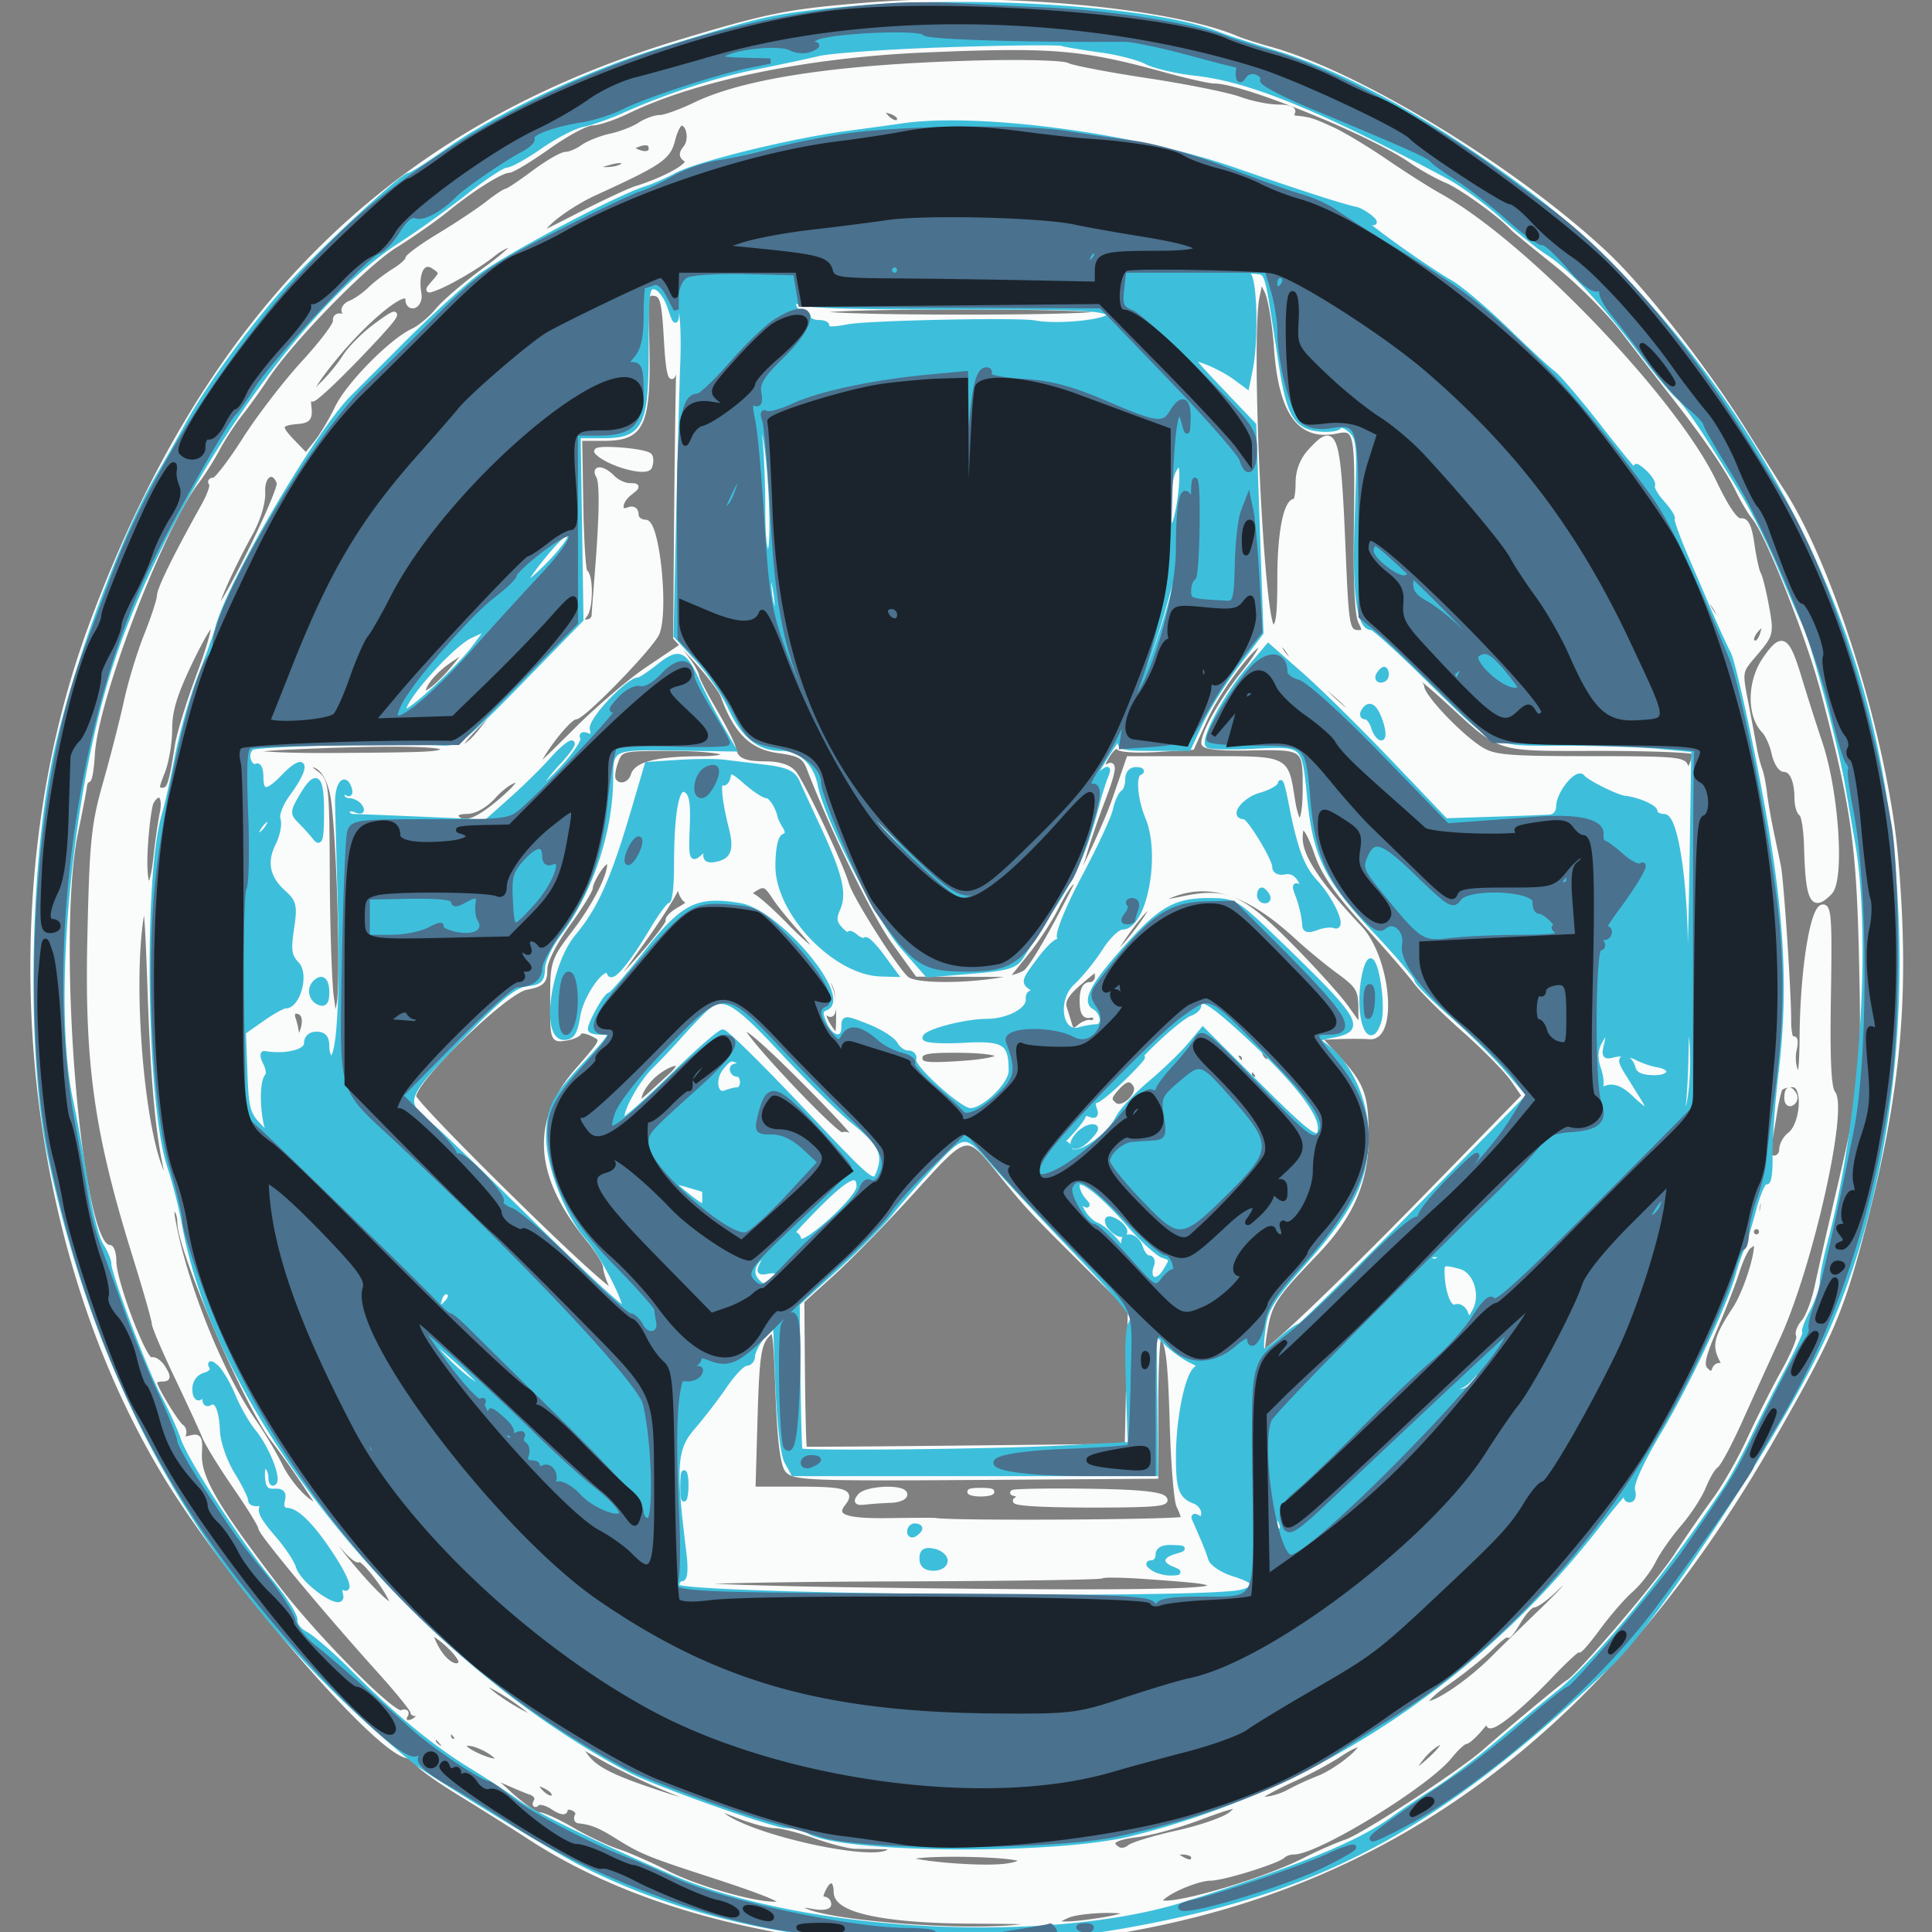 <?xml version="1.0" encoding="UTF-8"?>
<svg version="1.1" viewBox="0 0 500 500" xmlns="http://www.w3.org/2000/svg">
    <rect x="0" y="0" width="500" height="500" fill="#808080" stroke="none"/>
    <g transform="matrix(1.312 0 0 1.36 -78.123 -90.581)" fill-rule="evenodd">
        <path d="m230.42 67.608c-15.309 1.206-19.119 1.933-36.424 6.95-57.079 16.55-93.511 51.297-116.4 111.02-19.682 51.348-13.842 116.32 14.53 161.63 12.222 19.521 40.88 51.75 47.491 53.409 1.31 0.329 2.382 0.982 2.382 1.451s3.713 3.049 8.25 5.734 10.725 6.441 13.75 8.347c32.336 20.37 84.789 26.247 131.5 14.732 47.231-11.642 84.368-41.265 113.66-90.661 11.076-18.679 13.251-23.407 17.115-37.222 7.73-27.635 9.591-46.524 7.204-73.093-1.99-22.137-12.661-55.358-22.446-69.875-0.939-1.393-4.328-6.582-7.533-11.532-7.493-11.576-19.699-26.655-26.912-33.248-17.617-16.1-48.985-34.604-66.586-39.277-2.475-0.658-5.4-1.564-6.5-2.015-13.302-5.456-47.124-8.395-73.076-6.352m11.576 8.486c-22.963 0.942-45.053 5.307-58.5 11.561-2.75 1.279-5.96 2.33-7.134 2.335-1.173 6e-3 -5.091 2.035-8.706 4.51-3.614 2.475-7.101 4.5-7.748 4.5-1.514 0-7.312 3.518-12.412 7.53-2.2 1.731-6.7 4.764-10 6.741-5.97 3.576-20.682 18.128-25.5 25.225-1.375 2.025-3.663 5.104-5.084 6.843s-3.446 4.736-4.5 6.661-2.887 4.723-4.074 6.217c-7.132 8.981-20.034 41.582-20.59 52.028-0.138 2.61-0.515 4.747-0.835 4.75-0.321 3e-3 -0.644 0.568-0.718 1.255-0.074 0.688-0.863 4.625-1.752 8.75-4.341 20.124 0.633 79 6.674 79 0.484 0 0.879 1.192 0.879 2.65 0 3.859 6.07 19.26 7.392 18.753 0.612-0.235 1.678 0.479 2.369 1.585 1.05 1.682 1.009 2.012-0.253 2.012-0.829 0-1.508 0.284-1.508 0.632 0 0.964 4.268 7.782 5.325 8.506 0.512 0.351 0.648 1.097 0.302 1.657-0.383 0.619 0.17 0.809 1.412 0.485 1.781-0.466 2.016-0.105 1.845 2.843-0.264 4.554 2.933 9.915 15.116 25.345 7.695 9.747 23.078 24.716 24.743 24.077 0.748-0.287 1.105-0.108 0.793 0.397-1.067 1.727 1.234 2.041 2.601 0.355 0.937-1.156 0.973-1.446 0.113-0.93-0.687 0.413-1.263 0.387-1.28-0.058-0.016-0.445-2.972-3.959-6.569-7.809-10.574-11.319-23.401-26.19-23.401-27.131 0-0.479-2.255-4.021-5.012-7.87-2.756-3.849-5.485-8.124-6.064-9.499s-3.054-6.55-5.5-11.5c-2.445-4.95-4.441-9.472-4.435-10.049 6e-3 -0.576-1.734-6.458-3.866-13.069-7.476-23.182-9.397-36.232-8.848-60.112 0.43-18.705 0.74-21.665 3.124-29.77 1.456-4.95 3.304-11.925 4.108-15.5s2.583-9.2 3.954-12.5c1.37-3.3 2.512-6.675 2.538-7.5 0.042-1.366 3.205-7.568 8.747-17.154 1.162-2.01 1.844-3.923 1.516-4.25-0.327-0.328-0.127-0.596 0.445-0.596 0.573 0 3.343-3.488 6.156-7.75s8.035-10.816 11.605-14.563c3.569-3.748 6.387-7.348 6.261-8-0.126-0.653 0.367-1.063 1.095-0.912 0.729 0.151 1.038-0.19 0.687-0.757-0.351-0.568 0.178-1.344 1.176-1.725 0.997-0.38 2.713-1.537 3.813-2.569 1.1-1.033 3.238-2.615 4.75-3.517 1.512-0.901 2.75-1.97 2.75-2.375s2.812-2.376 6.25-4.379c3.438-2.004 7.682-4.726 9.433-6.048 1.751-1.323 3.438-2.405 3.748-2.405s2.757-1.575 5.436-3.5c2.68-1.925 5.505-3.5 6.28-3.5 0.774 0 2.296-0.618 3.38-1.372 1.085-0.755 3.548-1.699 5.473-2.098 1.925-0.4 4.497-1.357 5.715-2.128s3.018-1.406 4-1.412c0.982-5e-3 4.106-1.09 6.943-2.411 9.987-4.65 28.833-7.318 56.342-7.978 8.525-0.204 16.221 7e-3 17.101 0.47 0.881 0.462 7.921 1.764 15.645 2.892s15.948 2.723 18.275 3.544 5.775 1.493 7.664 1.493c2.034 0 3.181 0.408 2.815 1-0.34 0.55-0.029 1.052 0.691 1.115 2.552 0.225 3.351 0.466 7.163 2.159 2.12 0.941 6.845 3.685 10.5 6.098s8.446 5.348 10.646 6.524c16.798 8.973 46.357 38.698 54.157 54.462 2.456 4.963 4.3 7.545 5.275 7.386 1.077-0.175 1.694 1.077 2.193 4.456 0.382 2.585 0.965 5.137 1.296 5.672s1.045 3.313 1.587 6.172c0.946 4.988 0.865 5.337-2.011 8.612-3.431 3.908-3.333 3.376-1.93 10.458a918.79 918.79 0 0 1 1.529 7.886c0.254 1.375 0.728 3.175 1.054 4 0.325 0.825 0.751 2.85 0.946 4.5s0.8 5.025 1.345 7.5 1.179 5.4 1.409 6.5c0.564 2.697 2.028 23.957 2.011 29.202-8e-3 2.311 0.376 3.96 0.853 3.666 0.476-0.295 0.583 0.595 0.236 1.976s-0.154 3.331 0.429 4.334c0.807 1.387 1.082-0.327 1.153-7.178 0.127-12.247 2.031-23.89 3.968-24.264 1.295-0.25 1.46 2.046 1.204 16.829-0.209 12.03 0.052 17.539 0.878 18.533 2.53 3.049-4.441 32.896-10.838 46.402a4168.6 4168.6 0 0 0-7.615 16.178c-1.973 4.223-4.054 7.967-4.624 8.319-0.569 0.352-1.66 2.134-2.423 3.961s-2.945 5.058-4.849 7.182c-1.903 2.123-4.181 5.269-5.061 6.991s-2.863 4.197-4.406 5.5-4.484 4.571-6.536 7.263c-2.051 2.691-3.73 4.551-3.73 4.132s-2.609 1.88-5.798 5.109c-7.232 7.322-13.479 11.659-11.689 8.115 0.348-0.687-0.43-0.012-1.728 1.5s-2.71 2.75-3.137 2.75-1.861 1.288-3.185 2.862c-4.54 5.395-26.101 18.138-30.689 18.138-0.793 0-1.756 0.315-2.141 0.701-1.035 1.035-11.794 4.267-14.261 4.284-2.738 0.019-9.022 2.639-9.957 4.152-1.587 2.568 19.341-2.981 28.624-7.589 2.497-1.24 6.151-2.786 8.12-3.435 3.399-1.122 22.459-13.114 27.144-17.077 5.114-4.327 15.838-12.923 16.49-13.217 1.887-0.851 17.761-18.745 21.437-24.165 2.296-3.385 5.728-8.179 7.627-10.654 1.898-2.475 4.957-7.65 6.797-11.5s4.894-9.674 6.786-12.942 3.198-6.334 2.902-6.813 0.156-1.637 1.003-2.574c0.848-0.937 2.032-3.946 2.632-6.687s2.401-10.384 4.003-16.984c5.053-20.819 5.281-22.976 4.77-45.172-0.509-22.118-1.566-29.238-7.619-51.328-2.817-10.283-10.885-29.912-13.546-32.961-0.739-0.846-2.141-3.111-3.115-5.031-2.16-4.258-6.338-10.163-12.976-18.341a1787.9 1787.9 0 0 1-10-12.454c-2.747-3.458-8.594-9.064-12.994-12.457-4.4-3.394-8.225-6.415-8.5-6.714-2.178-2.362-10.158-7.927-13-9.067-1.925-0.771-5.071-2.462-6.991-3.757-7.873-5.312-33.17-15.218-38.861-15.218-1.005 0-5.388-0.948-9.738-2.108-16.369-4.361-22.224-4.83-47.41-3.798m-7.935 12.485c1.321 1.591 2.935 1.886 2.935 0.538 0-0.486-0.926-1.126-2.057-1.422-1.688-0.441-1.846-0.283-0.878 0.884m-41.842 4.64c-0.871 3.363-2.398 4.363-15.463 10.128-3.157 1.394-7.207 3.945-9 5.669-3.231 3.108-3.181 3.097 5.74-1.308 4.95-2.444 10.125-4.782 11.5-5.195 6.107-1.835 11.294-4.714 9.969-5.532-1.053-0.651-1.082-1.139-0.137-2.278 1.241-1.495 0.62-4.703-0.91-4.703-0.476 0-1.24 1.449-1.699 3.219m-6.723 0.808c-1.865 0.707-1.879 0.808-0.207 1.489 1.936 0.789 3.131 0.173 2.561-1.319-0.195-0.511-1.254-0.587-2.354-0.17m12.25 2.635c0.688 0.278 1.813 0.278 2.5 0 0.688-0.277 0.125-0.504-1.25-0.504s-1.937 0.227-1.25 0.504m-19.75 1.338c-2.387 0.765-2.356 0.805 0.691 0.9 1.755 0.055 3.469-0.35 3.809-0.9 0.711-1.15-0.909-1.15-4.5 0m-21.118 16.879c-2.705 2.127-8.423 5.4-11.326 6.482-1.825 0.681-1.843 0.613-0.29-1.102 1.544-1.707 1.525-1.908-0.288-3.041-2.101-1.312-3.519 1.366-2.803 5.294 0.179 0.979-0.237 1.977-0.925 2.218-0.687 0.24-1.25-0.297-1.25-1.195 0-2.641-7.773 3.302-14.265 10.907-4.44 5.201-5.56 7.187-5.284 9.369 0.298 2.357-0.032 2.801-2.22 2.982-3.759 0.311-3.924 0.968-0.98 3.912l2.645 2.645 2.032-2.425c1.118-1.334 2.977-4.328 4.131-6.653 2.201-4.435 10.675-12.747 14.941-14.654 1.375-0.615 3.586-2.396 4.914-3.957 1.327-1.561 5.56-5.049 9.407-7.75 3.846-2.701 6.308-4.911 5.471-4.911s-2.597 0.845-3.91 1.879m150.63 8.079c-1.801 8.202 0.889 63.042 3.092 63.042 1.1 0 1.399-2.022 1.399-9.453 0-8.512 1.228-14.547 2.961-14.547 0.351 0 0.639-1.563 0.639-3.473 0-2.279 0.816-4.341 2.374-6 4.991-5.312 5.53-3.712 6.523 19.378 0.612 14.24 0.788 15.095 3.097 15.095 1.182 0 1.256-0.412 0.372-2.063-0.706-1.319-1.019-7.926-0.868-18.325 0.26-17.885 0.064-18.793-3.887-18.006-7.295 1.453-10.969-3.454-11.881-15.869-0.332-4.53-1.163-9.336-1.846-10.679l-1.241-2.442-0.734 3.342m-120.48 5.368c0.628 19.17-0.365 21.674-8.591 21.674h-4.562l0.22 12.538c0.121 6.896 0.501 12.712 0.844 12.924 1.151 0.711 1.124 6.758-0.037 8.156-0.887 1.068-0.817 1.382 0.309 1.382 0.801 0 1.485-0.562 1.52-1.25 0.036-0.687 0.308-4.175 0.606-7.75 0.941-11.3 1.034-17.591 0.278-18.814-1.049-1.697 0.962-1.466 2.742 0.314 0.825 0.825 2.32 1.514 3.322 1.532 1.726 0.03 1.73 0.101 0.071 1.36-2.143 1.627-2.329 4.044-0.25 3.246 0.914-0.35 1.5-1e-3 1.5 0.893 0 0.808 0.846 1.469 1.881 1.469 2.25 0 4.047 16.493 2.289 21-0.946 2.425-14.589 16-16.081 16-0.954 0-4.335 3.729-6.572 7.25-2.564 4.036-1.818 3.512 6.747-4.736 4.271-4.112 10.562-9.294 13.981-11.516l6.216-4.039 1.747 2.271c0.961 1.248 1.758 2.652 1.77 3.119s1.574 3.392 3.47 6.5c1.897 3.108 3.585 6.326 3.75 7.151 0.46 2.288 1.918 2.968 6.397 2.985 2.66 0.01 4.609 0.628 5.562 1.765 1.659 1.979 9.293 17.537 10.332 21.054 0.843 2.857 9.617 16.209 11.891 18.096 2.438 2.024 21.033 0.941 23.59-1.373 2.872-2.599 14.381-24.215 17.453-32.777l2.78-7.75h14.863c16.651 0 16.08-0.255 17.406 7.75 1.058 6.386 2.528 5.111 2.528-2.191 0-7.834-0.013-7.843-11.102-7.641-5.804 0.106-8.898-0.213-8.898-0.918 0-2.008 3.843-8.474 7.958-13.391 2.252-2.689 3.838-5.146 3.526-5.459-1.035-1.034-8.422 8.251-11.137 13.996l-2.668 5.646-7.089 0.42c-3.9 0.23-7.248 0.028-7.441-0.45-0.193-0.477-0.966-0.057-1.718 0.935-1.612 2.126-1.851 3.681-0.431 2.803 1.515-0.937 1.215 0.887-1.107 6.713-1.158 2.908-2.745 7.405-3.526 9.994-0.78 2.589-1.864 4.982-2.407 5.318-0.544 0.336-1.941 2.477-3.104 4.758-1.164 2.281-3.728 6.076-5.698 8.432l-3.582 4.285-18.076-0.05-4.665-6.225c-3.869-5.161-11.969-21.163-16.673-32.935-0.917-2.295-1.868-2.815-6.198-3.389-5.165-0.685-8.248-3.658-10.774-10.39-0.38-1.011-2.642-3.918-5.028-6.459l-4.337-4.621 0.166-20.716c0.091-11.393 0.29-25.44 0.443-31.215 0.152-5.775 0.112-8.25-0.09-5.5-0.723 9.862-1.792 10.362-2.328 1.092-0.444-7.66-0.774-8.946-2.353-9.175-1.631-0.236-1.815 0.427-1.635 5.909m32.972-2.35c0 0.613 10.813 0.982 29 0.991 18.501 0.01 29-0.344 29-0.976s-10.509-0.991-29-0.991c-18.197 0-29 0.364-29 0.976m-86.629 2.87c-2.172 1.574-4.781 4.131-5.798 5.683-1.017 1.553-2.983 3.873-4.368 5.157s-2.301 2.551-2.036 2.816c0.265 0.266 4.158-3.192 8.649-7.684 8.791-8.79 9.811-10.505 3.553-5.972m43.925 23.738c2.096 2.215 9.813 4.294 10.387 2.799 0.31-0.808 0.293-1.74-0.037-2.071-0.946-0.945-11.241-1.669-10.35-0.728m-65.946 7.666c0.104 1.929-0.869 5.079-2.395 7.75-4.031 7.058-7.232 14.056-6.682 14.607 0.881 0.88 12.909-22.692 12.338-24.179-1.102-2.871-3.444-1.562-3.261 1.822m284.65 20.368c0 0.55 0.661 1.873 1.468 2.941 0.808 1.067 1.468 1.491 1.468 0.941s-0.66-1.874-1.468-2.941c-0.807-1.068-1.468-1.491-1.468-0.941m-298.75 11.498c-3.214 6.398-4.25 9.618-4.25 13.205 0 2.609-0.652 6.304-1.449 8.211-1.253 2.998-1.255 3.468-0.019 3.468 1.431 0 1.792-1.024 2.998-8.5 0.354-2.2 2.197-8.025 4.093-12.944 4.63-12.007 3.878-13.893-1.373-3.44m308.95-5.916c-1.411 1.411-1.568 2.8-0.317 2.8 0.486 0 1.119-0.9 1.407-2 0.61-2.334 0.514-2.404-1.09-0.8m-238.21 5.05c-2.934 3.731-3.004 3.944-0.575 1.75 2.521-2.279 5.18-6 4.286-6-0.203 0-1.872 1.912-3.711 4.25m239.71 0.816c-3.027 4.211-3.127 10.648-0.21 13.564 0.742 0.742 1.646 2.704 2.01 4.36 0.363 1.655 1.252 3.01 1.974 3.01 1.531 0 2.528 2.179 2.528 5.523 0 1.297 0.391 2.601 0.869 2.896s0.939 3.134 1.025 6.309c0.278 10.251 1.22 12.015 4.605 8.63 2.408-2.407 1.258-19.021-1.957-28.305a517.5 517.5 0 0 1-4.074-12.32c-2.457-7.854-3.395-8.362-6.77-3.667m-95.698-2.221c0 0.465 0.97 1.702 2.155 2.75l2.155 1.905-1.77-2.75c-1.825-2.836-2.54-3.372-2.54-1.905m-163.5 2.214c-3.099 1.976-5.5 4.677-5.5 6.189 0 1.288 3.344-1.304 6.447-4.998 3.134-3.73 3.1-3.772-0.947-1.191m171.5 5.287c3.811 4.027 8.746 7.492 6.096 4.28-0.772-0.936-3.247-3.114-5.5-4.84l-4.096-3.138 3.5 3.698m18.25-1.954c0.962 0.731 1.75 1.611 1.75 1.957 0 1.735 7.214 9.128 11.5 11.784 2.645 1.639 5.219 1.86 21.75 1.863 17.162 4e-3 18.756 0.152 18.82 1.754 0.069 1.72 1.657-0.842 1.86-3 0.038-0.412-8.38-0.75-18.707-0.75-21.185 0-19.199 0.602-30.309-9.193-3.623-3.194-6.998-5.793-7.5-5.775-0.503 0.017-0.126 0.629 0.836 1.36m-184.44 9.131c-2.58 2.462-4.124 4.477-3.43 4.477s2.306-1.238 3.584-2.75a664.06 664.06 0 0 1 3.835-4.5c2.696-3.119 0.817-1.812-3.989 2.773m-37.058 4.22c-13.989 0.615-8.102 1.759 8.5 1.652 20.78-0.134 21.75-0.196 21.75-1.395 0-0.962-11.908-1.063-30.25-0.257m64.218 2.841c-0.54 1.421-0.728 2.996-0.416 3.5 0.971 1.571 3.285 1.004 3.908-0.958 0.668-2.105 4.92-3.098 13.349-3.115 3.282-7e-3 5.073-0.393 4.691-1.011-0.345-0.558-5.019-1-10.584-1-9.796 0-9.982 0.044-10.948 2.584m-59.218 2.09c2.187 1.526 2.252 2.078 2.338 19.698 0.048 9.97 0.416 20.378 0.818 23.128l0.731 5 0.791-3.739c0.789-3.732 0.135-28.787-0.999-38.261-0.563-4.711-2.432-7.568-4.87-7.448-0.583 0.029-0.046 0.759 1.191 1.622m35.25 4.326c-1.754 1.878-3.797 3-5.46 3-1.517 0-2.393 0.429-2.04 1 1.196 1.936 4.086 0.959 8.877-3 3.084-2.549 4.221-4 3.133-4-0.939 0-2.969 1.35-4.51 3m-67.602 1.165c-0.396 0.64-0.931 4.465-1.19 8.5-0.546 8.504 1.193 10.238 2.09 2.085 0.318-2.887 0.887-6.713 1.265-8.5 0.686-3.243-0.652-4.532-2.165-2.085m226.6 6.901c0 3.604 3.482 8.693 11.716 17.121 5.667 5.8 7.11 21.111 1.949 20.682-1.191-0.099-3.944-0.11-6.118-0.025l-3.953 0.156 3.585 3.75c5.096 5.331 5.821 7.225 5.821 15.203 0 8.541-2.925 15.026-9.968 22.097-7.999 8.032-9.005 9.481-9.897 14.259-0.482 2.58-0.685 4.691-0.452 4.691 1.188 0 15.854-13.548 32.687-30.194l18.87-18.661-2.24-3.145c-1.232-1.73-5.566-5.983-9.631-9.452s-8.373-7.598-9.573-9.177-5.66-6.536-9.91-11.016c-5.549-5.847-8.241-9.585-9.542-13.25-1.88-5.291-3.344-6.622-3.344-3.039m-122.84 2.934c0 1.375 0.227 1.938 0.504 1.25 0.278-0.687 0.278-1.812 0-2.5-0.277-0.687-0.504-0.125-0.504 1.25m-15.47 3.036c-0.929 1.325-1.693 2.871-1.699 3.437-5e-3 0.565-2.03 3.718-4.5 7.007-2.693 3.589-4.489 7.044-4.489 8.639 0 2.273-0.536 2.759-3.692 3.351-4.301 0.807-22.745 18.203-22.147 20.888 0.186 0.838 9.49 10.154 20.675 20.701 12.332 11.627 19.712 17.968 18.75 16.108-0.872-1.687-1.586-3.684-1.586-4.437 0-0.754-1.509-3.139-3.353-5.3-10.319-12.094-11.018-22.364-2.189-32.12 5.286-5.842 5.301-5.876 2.972-6.975-1.287-0.607-2.473-0.749-2.635-0.315s-1.408 0.945-2.768 1.135c-2.441 0.341-2.472 0.25-2.471-7.155 2e-3 -7.319 0.105-7.631 4.274-12.904 4.35-5.503 7.488-11.642 6.881-13.462-0.184-0.554-1.095 0.076-2.023 1.402m15.448 3.048c-0.075 0.872-3.114 5.597-6.753 10.5-9.401 12.666-9.419 12.713-1.634 4.416 3.87-4.125 6.846-7.816 6.614-8.203-0.232-0.386 0.829-1.38 2.357-2.209 1.529-0.83 2.249-1.526 1.6-1.548-0.65-0.022-1.376-1.052-1.614-2.29-0.239-1.238-0.495-1.537-0.57-0.666m14.864 0.916c-0.825 0.533-0.997 0.976-0.381 0.985 0.615 8e-3 3.671 2.547 6.79 5.641 6.317 6.267 8.677 6.871 3.01 0.771-1.992-2.143-4.302-4.909-5.135-6.147-1.69-2.512-2.132-2.641-4.284-1.25m-120.42 4c-2.641 13.645 0.068 44.044 4.54 50.938 0.778 1.198 0.871 0.98 0.402-0.938-1.786-7.297-2.768-17.456-3.385-35-0.537-15.277-0.874-18.526-1.557-15m202.67-2.969c-3.603 1.448-2.619 1.698 2.53 0.643 8.493-1.739 11.631-0.448 21.021 8.656 4.634 4.494 9.725 9.925 11.313 12.07l2.886 3.9-0.021-3.9c-0.019-3.439-0.522-4.252-4.25-6.879-2.326-1.638-6.029-4.578-8.229-6.532-9.767-8.677-17.442-11.096-25.25-7.958m-7.647 5.962c-2.128 2.791-3.697 5.241-3.486 5.445 0.681 0.661 8.054-8.426 7.699-9.49-0.189-0.566-2.084 1.254-4.213 4.045m-10.41 10.804c-2.211 1.835-3.122 3.317-2.75 4.474 0.306 0.951 0.787 2.455 1.069 3.342 0.397 1.249 0.823 1.354 1.895 0.465 0.76-0.632 1.767-1.02 2.238-0.863 0.47 0.157 0.938-0.165 1.039-0.715 0.102-0.55-0.461-0.868-1.25-0.706-0.996 0.204-1.434-0.636-1.434-2.75 0-2.039 0.495-3.044 1.5-3.044 0.825 0 1.5-0.675 1.5-1.5 0-1.91 0.099-1.943-3.807 1.297m-49.357-0.113c1.425 2.675 1.537 6.665 0.164 5.816-1.481-0.915-1.213 0.837 0.468 3.059 1.353 1.789 1.471 1.54 1.5-3.187 0.022-3.594-0.465-5.537-1.632-6.5-1.504-1.24-1.552-1.162-0.5 0.812m-47.272 6.023c-0.542 1.425-0.428 1.54 0.56 0.56 0.684-0.679 0.991-1.486 0.683-1.793-0.308-0.308-0.867 0.247-1.243 1.233m-58.171 0.875c0.334 0.87 0.636 2.332 0.67 3.25 0.044 1.137 0.363 0.922 1.002-0.674 0.996-2.484 0.5-4.158-1.231-4.158-0.576 0-0.775 0.712-0.441 1.582m88.607 1.919c0 1.602 18.933 20.899 19.727 20.106 0.295-0.295 1.463-0.04 2.596 0.566 1.134 0.607-2.638-3.486-8.381-9.095-9.67-9.444-13.942-12.992-13.942-11.577m34.998 5.443c-2e-3 1.32 1.214 1.48 8.016 1.056 10.256-0.64 10.066-2.482-0.264-2.556-6.368-0.045-7.75 0.222-7.752 1.5m67.002-1.062c0 0.55 0.45 1.278 1 1.618s1 0.168 1-0.382-0.45-1.278-1-1.618-1-0.168-1 0.382m-4.5 1.118c0.34 0.55 0.816 1 1.059 1s0.441-0.45 0.441-1-0.477-1-1.059-1-0.781 0.45-0.441 1m-114.74 2.976c-1.382 1.087-2.761 2.928-3.066 4.092-0.612 2.342-0.785 2.447 6.258-3.818 3.277-2.915 0.472-3.156-3.192-0.274m117.24 0.024c0 0.55 0.477 1 1.059 1s0.781-0.45 0.441-1-0.816-1-1.059-1-0.441 0.45-0.441 1m-26.37 2.857c-1.412 1.559-1.461 2.038-0.307 2.996 1.621 1.345 5.329-1.989 4.216-3.79-0.946-1.531-1.999-1.318-3.909 0.794m131.02-0.099c-0.258 0.416-0.76 2.554-1.117 4.75-0.356 2.195-0.856 5.004-1.11 6.242-0.317 1.548 0.013 2.25 1.058 2.25 0.835 0 1.519-0.738 1.519-1.64s0.705-2.155 1.566-2.785c2.672-1.954 3.169-9.575 0.625-9.575-1.14 0-2.284 0.341-2.541 0.758m1.35 1.801c0 0.857 0.457 1.276 1.016 0.931 0.559-0.346 0.758-1.047 0.441-1.559-0.857-1.387-1.457-1.129-1.457 0.628m-172.48 17.699c-5.305 5.633-12.386 12.641-15.736 15.572l-6.092 5.331 0.132 14.063c0.073 7.734 0.256 14.11 0.406 14.169 0.151 0.059 14.537-0.039 31.969-0.218l31.696-0.325 0.304-13.108 0.305-13.108-8.436-8.067c-11.077-10.591-11.821-11.359-16.861-17.398-7.109-8.518-6.686-8.592-17.687 3.089m-11.952 0.449c-0.542 1.425-0.428 1.54 0.56 0.56 0.684-0.679 0.991-1.486 0.683-1.793-0.308-0.308-0.867 0.247-1.243 1.233m178.81 1.76c-0.309 0.807-0.37 2.044-0.134 2.75s0.666 0.045 0.956-1.467c0.566-2.953 0.099-3.682-0.822-1.283m-312.81 2.894c2.21 12.189 9.38 29.575 15.934 38.639 1.79 2.475 4.2 6.375 5.357 8.666 1.156 2.291 3.547 5.194 5.311 6.45l3.209 2.285-3.368-4.95c-1.852-2.723-4.808-6.751-6.569-8.951-5.33-6.659-18.435-36.055-18.435-41.353 0-1.116-0.422-2.29-0.937-2.608-0.524-0.324-0.746 0.481-0.502 1.822m311.44 2.639c0 0.55 0.45 1 1 1s1-0.45 1-1-0.45-1-1-1-1 0.45-1 1m-0.505 2.765c-0.553 0.404-1.595 2.535-2.315 4.735s-2.682 7.075-4.361 10.833c-2.413 5.401-2.792 7.078-1.811 8 0.949 0.891 1.351 0.87 1.702-0.089 0.254-0.691 0.917-0.974 1.475-0.63 0.666 0.412 0.658-0.038-0.023-1.312-1.46-2.727-1.063-4.177 2.65-9.679 2.448-3.627 5.214-12.792 3.805-12.608-0.064 9e-3 -0.569 0.346-1.122 0.75m-193.81 17.025c-1.518 1.683-1.883 4.251-2.222 15.612l-0.406 13.598h8.805c9.219 0 10.828 0.465 9.044 2.614-2.166 2.61 0.199 3.503 8.94 3.378 4.76-0.068 8.88-0.082 9.155-0.031 3.127 0.585 49 0.325 49-0.277 0-0.448-0.41-1.581-0.91-2.516-0.501-0.935-1.099-8.025-1.33-15.755-0.395-13.192-0.899-16.412-2.569-16.414-0.38-1e-3 -0.691 5.962-0.691 13.25v13.251l-35.641 0.234c-31.943 0.21-35.782 0.065-37-1.4-0.925-1.112-1.519-5.778-1.859-14.596-0.487-12.613-0.549-12.907-2.316-10.948m176.27 19.296c-0.614 1.147-0.928 2.274-0.697 2.504 0.23 0.23 0.932-0.708 1.559-2.086 1.378-3.024 0.707-3.35-0.862-0.418m-157.81 11.246c-0.87 1.048-0.63 1.278 1.127 1.083 1.228-0.137 3.471-0.286 4.983-0.332 1.512-0.045 2.75-0.533 2.75-1.083 0-1.492-7.582-1.208-8.86 0.332m22.11-0.643c0.963 0.252 2.537 0.252 3.5 0 0.963-0.251 0.175-0.457-1.75-0.457s-2.713 0.206-1.75 0.457m8.145 0.031c1.523 0.388 1.621 0.656 0.5 1.366-0.842 0.533 4.933 0.889 14.555 0.899 12.682 0.012 15.696-0.239 14.711-1.224-0.862-0.862-5.856-1.281-16.45-1.381-8.366-0.078-14.358 0.075-13.316 0.34m-134.36 8.78c-0.014 0.55 2.669 3.925 5.961 7.5s5.989 5.815 5.993 4.978c8e-3 -1.714-5.955-9.349-6.711-8.593-0.268 0.268-1.552-0.721-2.853-2.199-1.301-1.477-2.377-2.236-2.39-1.686m151.82 6.972c-0.252 0.252-18.994 0.508-41.647 0.569-22.654 0.06-41.402 0.454-41.662 0.875-0.261 0.422 14.921 0.977 33.737 1.236 48.363 0.663 70.641 0.49 70.947-0.552 0.302-1.029-0.544-1.165-12.326-1.987-4.724-0.33-8.796-0.394-9.049-0.141m89.407 2.575c-1.738 1.624-3.641 2.953-4.228 2.953-0.588 0-1.961 1.462-3.051 3.25s-1.983 2.89-1.985 2.449c-2e-3 -0.44-1.466 0.587-3.254 2.283s-5.701 4.727-8.697 6.735c-2.996 2.009-4.885 3.839-4.199 4.068 1.53 0.51 8.414-3.949 13.146-8.514 1.925-1.857 6.382-6.058 9.904-9.336 3.523-3.278 6.206-6.158 5.964-6.4-0.242-0.243-1.862 0.888-3.6 2.512m-220.89 10.722c1.588 3.071 4.168 4.771 5.057 3.333 0.488-0.79-2.587-4.036-5.27-5.563-1.004-0.572-0.952-0.023 0.213 2.23m9.892 7.936c0.975 1.101 4.125 3.223 7 4.717 4.825 2.506 5.017 2.537 2.492 0.397-4.334-3.672-11.757-7.672-9.492-5.114m-7.272 9.295c0 0.55 0.477 1 1.059 1s0.781-0.45 0.441-1-0.816-1-1.059-1-0.441 0.45-0.441 1m-3 0.893c0 0.491 0.739 1.176 1.641 1.523 1.373 0.527 1.435 0.38 0.378-0.893-1.44-1.735-2.019-1.916-2.019-0.63m6 0.942c0 0.97 6.003 3.495 6.686 2.812 0.57-0.569-1.962-2.334-4.436-3.092-1.261-0.386-2.25-0.263-2.25 0.28m24.257 2.191c1.639 2.064 4.734 3.654 11.49 5.9 11.484 3.818 14.128 3.942 4.7 0.221-3.879-1.531-9.614-4.17-12.743-5.865l-5.691-3.083 2.244 2.827m148.69-0.717c-1.894 1.24-5.918 3.342-8.943 4.671s-5.928 2.777-6.45 3.218c-1.614 1.362 2.471 0.892 5.296-0.609 1.46-0.776 4.009-1.912 5.666-2.523 3.567-1.316 9.226-5.646 8.431-6.45-0.306-0.31-2.106 0.452-4 1.693m16.303 0.415c-3.223 3.72-2.075 3.921 1.86 0.326 1.932-1.764 2.719-3.024 1.867-2.989-0.81 0.034-2.487 1.232-3.727 2.663m-180.25 7.245c2.475 2.184 5.139 3.985 5.919 4.001 0.781 0.017 3.706 1.314 6.5 2.883 2.795 1.568 6.881 3.43 9.081 4.137s6.528 2.549 9.617 4.095c5.524 2.763 16.9 5.93 21.195 5.9 3.745-0.027 0.12-1.665-12.312-5.565-12.634-3.963-13.882-4.459-19-7.551-3.155-1.906-4.872-2.562-7.309-2.792-0.445-0.043-0.56-0.48-0.256-0.972 0.305-0.493-0.119-1.153-0.941-1.469-0.822-0.315-1.494-0.127-1.494 0.418 0 0.546-1.048 0.305-2.33-0.534-1.281-0.84-2.703-1.188-3.16-0.774-0.457 0.415-0.539 0.243-0.182-0.382s-0.133-1.394-1.089-1.708c-0.957-0.314-3.314-1.265-5.239-2.114l-3.5-1.544 4.5 3.971m6.262-0.279c0.93 0.93 2.026 1.356 2.435 0.946 0.41-0.41 0.083-1.163-0.726-1.675-2.435-1.54-3.516-1.078-1.709 0.729m35.738 4.25c5.268 4.189 28.993 9.35 32.745 7.123 1.487-0.882 1.297-1.046-1.245-1.071-1.65-0.017-4.021-0.049-5.27-0.072-1.248-0.023-4.806-0.914-7.906-1.981-3.101-1.066-6.675-1.939-7.944-1.939-1.268 0-4.685-0.911-7.593-2.024-5.224-2-5.257-2-2.787-0.036m93.544 0.708c-3.826 1.372-9.113 2.751-11.75 3.063-4.65 0.551-5.899 1.488-3.75 2.816 0.574 0.355 1.586 0.2 2.25-0.345 0.663-0.545 4.979-1.798 9.591-2.786 4.613-0.987 9.338-2.59 10.5-3.562 2.793-2.334 1.505-2.181-6.841 0.814m-56.696 7.446c-1.436 0.887 12.106 2.184 18.152 1.738 2.572-0.19 4.286-0.76 4-1.332-0.568-1.137-20.383-1.5-22.152-0.406m53.152-0.094c1.939 1.253 3 1.253 3 0 0-0.55-1.012-0.993-2.25-0.985-1.819 0.013-1.963 0.201-0.75 0.985m-69.954 5.914c-0.742 1.386-0.769 2.086-0.081 2.086 0.569 0 1.035 0.439 1.035 0.975 0 0.558-1.39 0.715-3.25 0.368-2.161-0.404-2.915-0.273-2.25 0.39 2.746 2.738 33.96 5.118 44.5 3.392 4.483-0.734 2.541-0.911-10.5-0.962-17.289-0.066-26.985-2.02-27.013-5.441-0.021-2.618-1.254-3.026-2.441-0.808m48.204 5.117c-3.893 1.565-2.462 2.139 3.5 1.405 8.583-1.057 10.887-2.309 4.25-2.309-3.025 0-6.512 0.407-7.75 0.904"
              fill="#fafbfb" stroke="#fafbfb"/>
        <path d="m224 68.591c-12.405 1.26-13.688 1.546-33.987 7.58-14.727 4.378-32.35 12.408-42.536 19.381-3.573 2.446-6.847 4.448-7.275 4.448-1.32 0-18.368 15.304-24.6 22.084-7.039 7.658-15.195 18.519-19.085 25.416a377.06 377.06 0 0 1-5.571 9.5c-6.744 11.028-15.736 34.223-19.987 51.559-5.091 20.756-5.789 58.732-1.439 78.323 10.643 47.943 33.828 84.96 72.021 114.99 2.536 1.993 26.547 16.18 32.116 18.975 33.275 16.699 79.019 19.891 124.6 8.693 28.458-6.992 49.771-19.516 79.054-46.455 8.867-8.157 33.094-43.891 41.414-61.083 16.305-33.69 19.641-81.637 8.491-122-10.388-37.603-36.552-75.373-67.502-97.448-18.441-13.153-34.779-21.794-49.21-26.029-4.4-1.291-9.154-2.794-10.565-3.34-12.914-4.999-49.897-7.236-75.935-4.592m22.5 6.495c-11.55 0.365-23.025 1.126-25.5 1.692-2.475 0.565-8.1 1.72-12.5 2.565-7.986 1.536-17.993 4.703-26.5 8.388-2.475 1.072-5.874 2.217-7.554 2.545s-5.438 2.2-8.351 4.16-5.902 3.564-6.643 3.564c-0.74 0-4.407 2.332-8.149 5.183s-9.797 7.042-13.457 9.315c-20.038 12.444-46.242 49.932-56.641 81.033-8.109 24.25-11.841 63.962-7.752 82.469 0.912 4.125 2.28 11.474 3.041 16.332 0.76 4.857 2.086 9.904 2.944 11.214 0.859 1.311 1.562 2.9 1.562 3.53 0 2.102 7.121 20.352 9.919 25.424 1.518 2.75 3.222 6.358 3.788 8.019 1.379 4.049 11.872 19.655 18.174 27.031 2.796 3.273 4.979 6.6 4.851 7.395-0.127 0.794 0.838 1.989 2.147 2.656 1.308 0.666 5.133 3.878 8.5 7.138 8.746 8.466 16.153 14.356 23.621 18.78 3.575 2.118 7.85 4.827 9.5 6.019 2.982 2.156 16.158 8.349 30.5 14.336 26.187 10.933 74.4 13.335 101.5 5.057 22.564-6.893 34.44-11.605 40.909-16.232 1.691-1.209 5.371-3.587 8.177-5.283 2.807-1.696 8.361-5.746 12.342-9 3.982-3.254 9.339-7.542 11.906-9.529 7.746-5.997 21.653-22.363 32.997-38.832 1.305-1.895 3.609-5.945 5.12-9 1.51-3.055 4.653-9.043 6.984-13.305s3.974-7.75 3.65-7.75 0.312-1.681 1.413-3.735c1.101-2.055 2.007-4.642 2.014-5.75 6e-3 -1.108 0.694-4.49 1.528-7.515 6.315-22.913 8.764-57.875 5.357-76.5-0.604-3.3-1.455-8.025-1.892-10.5-1.319-7.476-6.762-27.298-8.374-30.5-0.83-1.65-3.058-6.6-4.951-11-1.892-4.4-5.182-10.747-7.31-14.105-7.453-11.757-11.054-16.907-12.86-18.395-1.002-0.825-4.293-4.65-7.313-8.5-7.328-9.34-13.932-16.149-18.197-18.762-1.925-1.18-6.051-4.371-9.169-7.092-3.118-2.722-7.935-6.118-10.705-7.547-25.12-12.965-38.964-18.421-49.633-19.562-3.846-0.411-8.245-1.394-9.776-2.185-1.53-0.79-5.58-1.805-9-2.254-3.419-0.448-6.892-1.009-7.717-1.246-0.825-0.236-10.95-0.131-22.5 0.234m-9 15.499c-1.65 0.235-6.6 0.89-11 1.455-10.885 1.396-29.227 5.741-33.5 7.934-1.925 0.988-4.625 2.132-6 2.542-5.643 1.684-27.879 13.065-32.984 16.883-3.016 2.255-9.541 8.022-14.5 12.813-4.959 4.792-9.619 9.292-10.357 10-6.882 6.608-24.279 35.209-26.634 43.788-0.378 1.375-1.963 5.65-3.522 9.5s-3.563 10.6-4.452 15c-0.89 4.4-2.039 9.35-2.554 11-3.702 11.856-3.047 55.229 1.012 67.025 1.043 3.033 2.343 7.925 2.887 10.871 6.768 36.61 45.416 82.377 87.8 103.97 5.211 2.655 28.532 10.633 31.082 10.633 1.294 0 3.29 0.501 4.435 1.114 6.89 3.687 48.456 3.96 63.287 0.415 36.357-8.689 68.95-29.535 92.685-59.279 4.36-5.464 7.151-8.221 5.315-5.25-0.34 0.55-0.111 1 0.508 1 0.629 0 0.875-0.793 0.557-1.794-0.363-1.146 1.551-5.236 5.3-11.323 5.543-8.999 13.04-24.379 14.567-29.883 0.382-1.375 1.088-3.4 1.569-4.5s1.595-4.603 2.475-7.785 1.992-5.544 2.471-5.248 0.81-1.825 0.735-4.714c-0.074-2.889 0.474-10.203 1.219-16.253 2.071-16.826 1.012-32.08-3.922-56.484-2.278-11.266-4.746-21.616-5.483-23-0.738-1.384-2.241-4.541-3.341-7.016a6476.5 6476.5 0 0 0-5.086-11.408c-1.698-3.799-2.905-7.089-2.683-7.312 0.222-0.222-0.665-1.557-1.972-2.968-1.307-1.41-2.171-2.897-1.919-3.304s-0.509-1.588-1.69-2.624c-1.182-1.036-1.82-1.321-1.418-0.634 1.848 3.16-0.644 0.524-7.37-7.797-4.023-4.976-8.088-9.589-9.034-10.252s-5.075-4.354-9.176-8.203-9.049-7.898-10.995-8.998c-5.831-3.295-17.754-11.589-18.453-12.837-0.418-0.744-0.167-0.713 0.694 0.087 0.741 0.688 1.82 1.236 2.397 1.22 0.923-0.027-2.149-2.265-3.45-2.513-2.568-0.492-11.975-3.421-24-7.474-19.339-6.518-50.597-10.526-65.5-8.398m68.203 28.152c1.317 0.901 1.622 12.5 0.475 18.034l-0.678 3.271-2.5-1.771c-1.375-0.974-4.035-2.305-5.911-2.959-3.233-1.125-3.067-0.838 3.172 5.5l6.584 6.688 1.422 39.536-4.762 6.061c-2.619 3.333-5.83 8.275-7.136 10.982l-2.374 4.921h-6.966c-6.193 0-6.901-0.194-6.375-1.75 0.675-1.995-0.929-7e-3 -4.233 5.25-1.857 2.953-1.857 2.977 0.033 1.5 1.775-1.386 1.86-1.349 1.118 0.5-0.441 1.1-1.169 3.35-1.616 5-2.339 8.624-4.202 12.839-8.61 19.478-2.665 4.013-5.49 8.3-6.276 9.526-1.227 1.913-2.646 2.326-10 2.915l-8.57 0.685-4.834-5.302c-4.785-5.248-15.105-24.749-16.325-30.847-0.835-4.176-3.895-6.955-7.657-6.955-4.414 0-7.481-2.392-10.107-7.882-1.216-2.54-4.116-6.631-6.446-9.091l-4.236-4.473 0.509-22.027c0.28-12.115 0.655-25.627 0.833-30.027s1e-3 -8.9-0.393-10c-0.642-1.79-0.73-1.737-0.837 0.5-0.106 2.206-0.26 2.09-1.313-0.988-0.657-1.918-1.981-3.639-2.944-3.823-1.588-0.305-1.75 0.773-1.75 11.627 0 14.736-1.007 16.684-8.623 16.684h-4.792l0.55 35-11.975 11.835c-10.814 10.687-12.3 11.816-15.318 11.648-8.833-0.491-36.492 0.143-37.626 0.862-0.706 0.448-0.996 1.564-0.645 2.479 0.351 0.916 1.041 1.416 1.534 1.111 0.492-0.304 0.895 0.599 0.895 2.006 0 3.222 1.229 3.239 4.409 0.059 4.413-4.413 5.083-2.323 0.98 3.057-1.507 1.975-2.356 4.088-2.007 4.996 0.332 0.866-0.091 2.918-0.941 4.56-1.831 3.541-1.161 6.616 2.045 9.387 2.072 1.79 2.235 2.513 1.552 6.888-0.632 4.05-0.452 5.198 1.049 6.699 1.907 1.907 0.228 7.913-2.213 7.913-0.539 0-2.632 1.123-4.652 2.495l-3.672 2.495 0.297 7.755c0.276 7.21 0.518 7.966 3.434 10.755 1.725 1.65 2.451 2.1 1.612 1-1.493-1.96-1.922-9.805-0.607-11.119 0.354-0.354 0.19-1.491-0.364-2.527-0.554-1.035-0.651-1.823-0.215-1.75 4.068 0.681 8.293-0.282 8.293-1.89 0-1.119 0.747-1.785 2-1.785 1.417 0 2 0.666 2 2.285 0 1.257 0.414 2.286 0.92 2.286 1.542 0 2.244-11.628 1.751-29-0.257-9.075-0.498-17.843-0.536-19.484-0.079-3.476 1.318-5.384 2.221-3.031 0.362 0.943 0.208 1.364-0.367 1.008-0.544-0.336-0.989-0.134-0.989 0.448s0.648 1.059 1.441 1.059 1.766 0.526 2.164 1.17c0.486 0.787 0.178 0.961-0.941 0.531-0.915-0.351-1.664-0.202-1.664 0.33 0 0.533 0.563 0.973 1.25 0.978 0.688 4e-3 6.875 0.239 13.75 0.521l12.5 0.514 4.962-4.272c2.73-2.35 6.3-5.735 7.934-7.522 1.635-1.787 3.391-3.25 3.902-3.25 0.512 0-0.696 1.674-2.684 3.721-1.988 2.046-3.604 4.184-3.591 4.75s2.064-1.11 4.558-3.724c2.493-2.613 4.26-5.196 3.924-5.738-0.342-0.554 0.04-0.737 0.87-0.419 1.055 0.405 1.342 0.044 1.002-1.261-0.426-1.637 7.102-9.329 9.13-9.329 0.345 0 2.152-1.164 4.017-2.586 3.963-3.023 4.962-2.635 7.594 2.946 1.073 2.277 3.109 6.078 4.523 8.446l2.571 4.306-11.009-0.175c-13.053-0.208-13.199-0.144-13.218 5.872-0.032 10.085-4.062 21.64-10.324 29.595-1.69 2.147-3.092 5.072-3.117 6.5-0.036 2.154-0.567 2.647-3.111 2.896-2.375 0.232-5.392 2.632-13.354 10.621-11.288 11.327-11.439 11.797-5.335 16.587 1.516 1.19 10.536 9.607 20.046 18.704 9.509 9.098 17.569 16.262 17.911 15.92 0.812-0.811-4.321-10.417-7.284-13.632-3.982-4.321-7.761-13.868-7.638-19.295 0.126-5.495 1.043-7.179 7.611-13.973 5.226-5.405 5.375-5.732 2.61-5.732-1.1 0-2-0.247-2-0.55 0-1.16 3.087-6.451 3.776-6.471 0.398-0.012 3.649-3.621 7.224-8.021 7.326-9.016 10.079-10.356 18.5-9.003 7.527 1.21 21.779 17.573 16.927 19.435-1.139 0.437-1.19 1.036-0.26 3.076 1.353 2.97 3.833 3.378 3.833 0.631 0-1.85 0.13-1.854 4.628-0.147 2.546 0.966 5.043 2.498 5.55 3.404 0.507 0.905 1.612 1.646 2.455 1.646 0.844 0 1.35 0.552 1.125 1.227-0.47 1.409 9.03 9.719 11.148 9.751 2.747 0.043 8.094-4.974 8.094-7.595 0-5.471-1.302-6.27-9.495-5.831-4.128 0.221-7.505 0.016-7.505-0.456 0-1.09 7.844-3.091 12.193-3.111 4.23-0.019 8.343-2.138 8.181-4.214-0.081-1.049 0.443-1.442 1.5-1.123 0.923 0.278 0.725-0.08-0.46-0.829-2.069-1.309-2.06-1.352 1.145-5.508 1.776-2.304 3.526-3.893 3.888-3.531 0.362 0.363 0.398-0.021 0.079-0.852-0.324-0.844 1.852-5.915 4.922-11.47 3.027-5.477 5.773-11.19 6.104-12.697 0.331-1.506 1.017-2.995 1.525-3.309 0.508-0.313 0.923-1.443 0.923-2.511 0-1.212 0.657-1.911 1.75-1.862 0.979 0.044 1.216 0.295 0.539 0.57-1.263 0.513-0.88 5.11 0.738 8.851 2.962 6.852 0.237 20.5-4.093 20.5-0.918 0-2.863 1.805-4.323 4.012-1.461 2.207-3.944 5.161-5.52 6.564-3.581 3.192-2.555 10.053 1.347 9.005 1.134-0.305 2.625-0.56 3.312-0.567 1.82-0.02 1.531-2.758-0.406-3.841-2.018-1.13 0.153-4.72 7.56-12.501 5.893-6.192 8.809-7.672 15.11-7.672 4.988 0 5.312 0.185 13.299 7.631 16.332 15.224 17.303 16.788 11.137 17.944-3.331 0.625-3.43 0.751-1.606 2.028 4.779 3.348 8.156 10.428 8.156 17.102 0 8.368-2.836 13.931-12.397 24.313-6.08 6.603-7.435 8.696-7.906 12.207-0.723 5.39-0.45 5.586 3.337 2.399 1.716-1.443 3.422-2.627 3.793-2.631 0.37-4e-3 10.733-9.891 23.028-21.969l22.354-21.962-4.354-4.915c-2.395-2.703-7.393-7.47-11.105-10.593-3.712-3.124-6.75-6.08-6.75-6.569 0-0.49-3.594-4.582-7.987-9.094-9.768-10.035-12.01-14.412-13.152-25.677-1.033-10.191-0.951-10.12-11.122-9.626-4.383 0.214-8.363 0.145-8.844-0.153-1.272-0.786 3.351-9.213 7.903-14.406l3.919-4.472 6.392 5.413c3.515 2.977 11.387 10.459 17.492 16.628l11.101 11.216 9.399-0.289c5.17-0.159 10.187-0.342 11.149-0.407 1.007-0.068 1.75-0.92 1.75-2.007 0-2.562 3.724-6.934 4.73-5.554 0.655 0.898 6.735 3.817 8.27 3.97 2.494 0.248 6 1.704 6 2.492 0 0.54 0.819 0.981 1.82 0.981 2.222 0 4.18 12.429 4.18 26.53 0 4.842 0.2 8.603 0.445 8.358s0.619-11.062 0.832-24.037l0.387-23.593-6.582-0.622c-3.62-0.342-12.259-0.625-19.197-0.629-14.61-8e-3 -12.855 0.829-27.673-13.208-5.108-4.84-9.666-8.799-10.129-8.799-2.491 0-3.366-6.532-2.811-20.983 0.52-13.523 0.408-14.996-1.251-16.498-1.002-0.907-2.065-1.257-2.361-0.778s-2.156 0.683-4.132 0.452c-4.405-0.514-5.757-2.859-7.317-12.693-2.889-18.22-2.515-16.977-5.211-17.293-1.548-0.182-2.042 0.02-1.297 0.53m-89.624 5.513c-0.043 0.963 0.596 1.75 1.421 1.75s1.5 0.45 1.5 1 0.927 1 2.059 1 1.818 0.39 1.524 0.867c-0.295 0.477 1.588 0.457 4.19-0.045 3.835-0.739 33.599-1.342 36.85-0.746 4.764 0.873 15.248-0.248 14.739-1.576-0.495-1.288-4.866-1.5-30.886-1.5-23.312 0-30.426-0.289-30.814-1.25-0.301-0.747-0.536-0.545-0.583 0.5m-10.815 7.27c0.42 0.463-0.451 2.11-1.937 3.661-1.486 1.55-2.476 2.819-2.201 2.819 1.709 0 5.914-5.853 4.706-6.551-0.733-0.423-0.988-0.391-0.568 0.071m45.008 13.48c0 2.475 0.195 3.488 0.434 2.25 0.238-1.238 0.238-3.262 0-4.5-0.239-1.238-0.434-0.225-0.434 2.25m-40.798 5.39c0.289 2.689 0.526 8.651 0.526 13.25 0 5.635 0.375 8.36 1.15 8.36 1.403 0 0.388-20.615-1.191-24.203-0.792-1.801-0.897-1.241-0.485 2.593m81.156 6.86c-0.954 3.561-0.719 11.511 0.289 9.75 1.369-2.394 2.403-12 1.291-12-0.537 0-1.248 1.012-1.58 2.25m-123.63 14.858c-4.23 4.954-5.174 7.131-1.905 4.392 3.225-2.701 6.902-6.829 6.904-7.75 2e-3 -1.661-1.675-0.534-4.999 3.358m44.189 4.892c-0.027 1.925 0.338 4.4 0.811 5.5 1.143 2.66 1.143-1.509 0-6l-0.763-3-0.048 3.5m79.332 0.25c-0.229 0.688-1.066 3.5-1.862 6.25-0.795 2.75-2.4 7.475-3.566 10.5-1.37 3.554-1.596 4.83-0.64 3.605 1.343-1.72 5.629-13.814 6.86-19.355 0.526-2.37-0.081-3.137-0.792-1m-138.07 10.253c-4.339 1.906-15.521 14.497-12.874 14.497 1.259 0 10.408-8.192 13.478-12.068 1.713-2.162 2.964-3.895 2.78-3.85-0.184 0.044-1.707 0.684-3.384 1.421m179.05 7.497c-0.34 0.55-0.141 1 0.441 1s1.059-0.45 1.059-1-0.198-1-0.441-1-0.719 0.45-1.059 1m-114.5 2.941c0 0.518 0.445 1.216 0.989 1.552 0.566 0.35 0.734-0.051 0.393-0.941-0.665-1.732-1.382-2.049-1.382-0.611m111.5 4.059c-0.34 0.55-0.172 1 0.374 1 0.545 0 1.277 0.9 1.626 2s1.031 2 1.515 2c0.485 0 0.41-1.35-0.165-3-1.07-3.07-2.252-3.776-3.35-2m-135.15 9.705-6.146 0.385-2.655 8.705c-4.015 13.163-6.654 18.886-11.042 23.952-4.91 5.666-6.821 19.253-2.708 19.253 1.592 0 2.171-0.884 2.724-4.16 0.721-4.269 5.452-10.404 6.227-8.078 0.471 1.414 3.54-2.129 7.804-9.01 1.618-2.612 3.28-4.749 3.692-4.75s0.75-2.864 0.75-6.362c0-10.552 0.991-15.744 2.811-14.726 1.187 0.664 1.487 2.329 1.289 7.163-0.234 5.73-0.109 6.176 1.378 4.941 1.384-1.148 1.588-1.139 1.328 0.063-0.201 0.935 0.376 1.3 1.694 1.069 2.859-0.5 3.375-1.853 2.288-6.002-1.369-5.228-1.722-9.226-0.764-8.633 0.454 0.28 0.971-0.237 1.15-1.15 0.275-1.403 0.814-1.249 3.47 0.987 1.73 1.457 3.594 2.648 4.143 2.648 0.84 0 2.268 2.163 2.642 4 0.056 0.275 0.512 1.148 1.013 1.941 0.595 0.94 0.503 1.577-0.265 1.833-0.703 0.235-1.177 2.503-1.177 5.634 0 8.882 11.269 20.271 20.301 20.516l2.801 0.076-2.691-3.527c-1.479-1.94-2.923-3.294-3.208-3.009-0.286 0.285-1.123 0.017-1.861-0.595-0.738-0.613-1.342-0.802-1.342-0.42s-0.735-0.041-1.633-0.939c-1.297-1.297-1.41-2.12-0.551-4.006 1.318-2.893 0.399-6.522-3.929-15.504-1.722-3.575-3.573-7.456-4.111-8.624-0.749-1.624-2.204-2.268-6.18-2.736-2.861-0.336-6.528-0.771-8.149-0.966s-5.713-0.181-9.093 0.031m31.21 0.588c0.376 0.986 0.935 1.541 1.243 1.233 0.308-0.307 1e-3 -1.114-0.683-1.793-0.988-0.98-1.102-0.865-0.56 0.56m-105.51 5.851c-1.788 2.941-1.803 3.249-0.235 4.75 0.922 0.884 2.225 2.281 2.895 3.106 0.988 1.217 1.224 0.32 1.25-4.75 0.036-6.988-1.033-7.836-3.91-3.106m193.05-2.433c-0.059 0.667-1.832 1.676-3.94 2.244-3.18 0.856-5.685 4.045-3.178 4.045 0.983 0 6.011 7.974 6.011 9.532 0 0.814 0.796 1.2 1.996 0.969 1.261-0.243 2.402 0.375 3.1 1.678 0.865 1.617 0.829 1.893-0.166 1.278-0.937-0.58-1.069-0.284-0.503 1.129 0.854 2.133 1.381 4.296 1.496 6.139 0.053 0.846 0.774 0.968 2.327 0.394 1.238-0.458 2.816-0.633 3.508-0.389 2.047 0.719-0.437-4.763-3.729-8.23-2.772-2.92-4.041-6.25-5.907-15.5-0.499-2.475-0.956-3.955-1.015-3.289m-80.633 6.609c0.836 1.275 4.559 4.949 8.273 8.162l6.753 5.843-7.977-8.162c-8.53-8.73-9.428-9.474-7.049-5.843m-120.47 1.18c-0.707 0.852-1.06 1.773-0.785 2.048s1.078-0.196 1.785-1.048 1.06-1.773 0.785-2.048-1.078 0.196-1.785 1.048m151.95 4.25-3.446 3.75 3.75-3.446c2.063-1.896 3.75-3.583 3.75-3.75 0-0.764-0.846-0.044-4.054 3.446m-6.074 5c-1.243 1.586-1.208 1.621 0.378 0.378 0.962-0.755 1.75-1.543 1.75-1.75 0-0.823-0.821-0.294-2.128 1.372m51.128 4.25c0 0.55 0.477 1 1.059 1s0.781-0.45 0.441-1-0.816-1-1.059-1-0.441 0.45-0.441 1m20.453 16.468c-1.077 7.181 1.321 12.971 3.078 7.433 0.799-2.517-0.286-10.632-1.525-11.397-0.483-0.299-1.182 1.485-1.553 3.964m-206.79 0.199c-1.16 1.16-0.723 3.097 0.833 3.695 1.084 0.415 1.5-0.11 1.5-1.893 0-2.401-0.979-3.157-2.333-1.802m76.229 5.642a119.1 119.1 0 0 0-4.609 4.75c-1.218 1.343-3.623 3.791-5.345 5.441-3.095 2.965-6.522 9.253-5.565 10.211 0.272 0.272 4.579-3.377 9.572-8.108 4.992-4.732 9.572-8.603 10.177-8.603 0.604 0 7.557 6.598 15.449 14.663 14.326 14.637 14.353 14.658 15.388 11.934 1.332-3.503 0.281-5.466-5.196-9.704-2.347-1.816-8.542-7.716-13.767-13.112-10.206-10.539-12.039-11.39-16.104-7.472m98.104-1.376c0 0.513-0.788 1.194-1.75 1.514s-4 2.653-6.75 5.184-4.1 4.017-3 3.303c1.1-0.713-0.215 0.809-2.923 3.384s-5.344 4.682-5.857 4.682c-0.514 0-0.656 0.725-0.316 1.611 0.441 1.149 0.188 1.447-0.881 1.036-0.824-0.316-1.395-0.254-1.268 0.139s-1.791 2.689-4.262 5.103-3.593 3.764-2.493 3 2.313-1.826 2.696-2.361c0.399-0.557 0.971-0.256 1.34 0.705 0.829 2.16 7.4-1.876 9.528-5.853 0.752-1.405 3.633-4.391 6.402-6.635s6.228-5.453 7.688-7.132l2.653-3.052 10.611 10.219c10.854 10.455 12.582 11.604 12.582 8.37 0-2.905-4.96-9.017-13.714-16.9-7.581-6.827-10.286-8.488-10.286-6.317m96.118 9.067c-0.08 4.675-0.395 9.625-0.7 11-0.489 2.201-0.417 2.282 0.603 0.678 1.362-2.141 1.887-11.674 0.919-16.678-0.483-2.497-0.718-1.065-0.822 5m-17.156-1.929c-0.763 1.426-0.8 2.956-0.117 4.915 0.546 1.564 0.691 3.163 0.323 3.553-0.367 0.39 0.24 0.431 1.349 0.092 1.367-0.419 2.885 0.186 4.707 1.875 3.439 3.189 4.453 3.187 2.391-6e-3l-3.23-5c-1.118-1.73-1.243-2.5-0.406-2.5 0.664 0 1.42 0.812 1.68 1.804 0.334 1.275 1.492 1.832 3.957 1.902 3.685 0.105 4.341-1.951 0.801-2.508-1.054-0.165-2.9-0.788-4.101-1.383-1.202-0.596-3.155-0.829-4.341-0.519-1.874 0.49-2.077 0.245-1.547-1.866 0.747-2.975 0.028-3.151-1.466-0.359m-173.13 4.679c-1.845 2.184-1.248 5.624 0.838 4.823 0.822-0.315 1.908-0.573 2.413-0.573s0.918-0.675 0.918-1.5-0.45-1.5-1-1.5-1-0.436-1-0.969c0-0.532 0.787-0.715 1.75-0.405 1.477 0.475 1.516 0.394 0.25-0.516-2.026-1.458-2.451-1.393-4.169 0.64m70.318 12.854c-2.181 2.466-0.303 2.994 2.101 0.59 1.588-1.587 1.787-2.183 0.722-2.156-0.809 0.021-2.08 0.726-2.823 1.566m-28.649 5.668c-2.75 2.854-6.46 6.943-8.245 9.087-1.784 2.144-6.67 6.916-10.856 10.605l-7.613 6.707 0.158 13.881c0.086 7.636 0.274 13.999 0.417 14.142 0.537 0.537 37.697 0.178 51.139-0.494l14-0.7-0.377-11.363c-0.274-8.267-0.041-11.569 0.855-12.123 0.834-0.516-2.754-4.762-11.123-13.161-6.795-6.819-14.251-14.526-16.569-17.126-5.223-5.86-5.634-5.841-11.786 0.545m-125.5-0.894c0 0.207 0.787 0.995 1.75 1.75 1.586 1.243 1.621 1.208 0.378-0.378-1.307-1.666-2.128-2.195-2.128-1.372m102.8 8.677c-3.467 3.358-5.776 5.84-5.13 5.513 0.646-0.326 1.321 0.158 1.5 1.076 0.383 1.96 11.826-7.896 11.826-10.185 0-3.139-2.273-2.142-8.196 3.596m-28.804-4.604c0 0.171 1.479 1.439 3.286 2.818 3.002 2.289 3.285 2.343 3.285 0.618 0-1.038-0.019-1.887-0.042-1.887s-1.502-0.419-3.286-0.93c-1.783-0.512-3.243-0.79-3.243-0.619m80 0.734c0 0.778 0.563 2.021 1.25 2.762 1.007 1.085 0.988 1.198-0.1 0.579-1.098-0.624-1.132-0.361-0.184 1.41 0.64 1.197 1.923 2.446 2.849 2.775 0.927 0.329 2.697 1.767 3.934 3.194 1.42 1.639 2.025 1.95 1.643 0.845-0.406-1.171-0.097-1.75 0.934-1.75 0.846 0 1.825 0.9 2.174 2s1.103 2 1.674 2c0.572 0 0.808 0.603 0.526 1.341-1.091 2.841 0.953 3.837 2.628 1.281 1.547-2.361 1.529-2.532-0.318-3.119-1.075-0.341-4.104-3.003-6.732-5.916-5.641-6.252-10.278-9.592-10.278-7.402m-144 5.315c1.292 1.375 2.574 2.5 2.849 2.5s-0.557-1.125-1.849-2.5-2.574-2.5-2.849-2.5 0.557 1.125 1.849 2.5m241.87 1.25c-1.243 1.586-1.208 1.621 0.378 0.378 1.666-1.307 2.195-2.128 1.372-2.128-0.207 0-0.995 0.788-1.75 1.75m-91.872 0.119c0 1.373 2.757 3.333 3.346 2.38 0.289-0.467-0.346-1.393-1.411-2.057-1.064-0.665-1.935-0.81-1.935-0.323m-125 0.509c0 0.207 0.787 0.995 1.75 1.75 1.586 1.243 1.621 1.208 0.378-0.378-1.307-1.666-2.128-2.195-2.128-1.372m56.2 6.822c-1.568 1.568-1.522 3.288 0.124 4.654 0.966 0.802 1.641 0.781 2.5-0.078 1.764-1.764 1.421-2.708-0.829-2.275-1.709 0.329-1.851 0.099-0.965-1.557 1.189-2.223 0.904-2.478-0.83-0.744m132.41-0.017c0.289 0.467 0.944 0.591 1.456 0.274 1.308-0.808 1.161-1.124-0.525-1.124-0.801 0-1.22 0.383-0.931 0.85m2.387 2.192c0 3.947 1.309 7.444 2.602 6.948 0.76-0.292 1.678 0.244 2.042 1.191 0.581 1.515 0.807 1.446 1.892-0.581 1.623-3.034 0.083-7.533-2.849-8.319-3.206-0.86-3.687-0.761-3.687 0.761m-202 2.003c0 0.207 0.787 0.995 1.75 1.75 1.586 1.243 1.621 1.208 0.378-0.378-1.307-1.666-2.128-2.195-2.128-1.372m4.369 3.102c-0.826 2.153-0.155 2.629 1.371 0.972 0.788-0.855 0.877-1.571 0.243-1.963-0.548-0.338-1.275 0.107-1.614 0.991m63.881 6.922c-1.238 1.577-2.25 3.482-2.25 4.233s-0.562 1.375-1.25 1.386c-0.687 0.012-2.594 1.925-4.237 4.25-1.643 2.326-4.492 5.899-6.331 7.939-3.598 3.993-3.857 7.432-1.778 23.54 0.44 3.406 0.313 5.25-0.363 5.25-0.572 0-1.041 0.675-1.041 1.5 0 1.909 104.15 2.933 111.47 1.096 3.637-0.913 3.117-2.102-1.527-3.494-2.229-0.668-4.291-1.976-4.581-2.908-0.453-1.452-1.305-3.463-3.214-7.583-0.226-0.489 0.097-0.575 0.718-0.191 0.659 0.407 1.13 0.035 1.13-0.892 0-0.875-0.788-1.881-1.75-2.236-2.688-0.992-3.218-2.34-3.235-8.232-0.022-8.023 2.048-17.042 3.935-17.141 0.857-0.045 0.342-0.617-1.152-1.281-1.486-0.659-3.802-2.232-5.146-3.495l-2.445-2.297 0.147 13.577 0.146 13.577h-71.43l-1.285-2.25c-0.765-1.339-1.487-7.304-1.785-14.733l-0.5-12.483-2.25 2.868m136.16 0.848-1.905 2.25 2.25-1.905c2.114-1.79 2.705-2.595 1.905-2.595-0.19 0-1.202 1.012-2.25 2.25m-200.9 1.926c1.646 2.021 4.792 4.89 6.992 6.375 5.191 3.506 2.449 0.258-4.992-5.912l-4.992-4.139 2.992 3.676m-44.212 3.46c0.393 0.656-0.16 1.356-1.308 1.657-1.208 0.316-1.989 1.365-1.989 2.672 0 1.184 0.45 1.875 1 1.535s1-0.115 1 0.5 0.419 0.859 0.931 0.543c1.363-0.843 2.346 1.25 2.512 5.352 0.081 1.995 1.354 5.494 2.851 7.835 1.489 2.327 2.706 4.72 2.706 5.318 0 0.626 0.954 0.85 2.25 0.529 1.237-0.307 1.688-0.3 1 0.016-1.938 0.89-1.523 2.097 2.117 6.154 1.852 2.064 3.667 4.715 4.032 5.891 0.965 3.105 9.12 8.455 8.34 5.471-0.304-1.161-0.144-1.86 0.354-1.551 1.855 1.146 0.808-1.644-2.343-6.246-3.709-5.417-6.637-8.231-8.617-8.279-0.834-0.02-1.177-0.757-0.88-1.892 0.365-1.394-0.037-1.832-1.607-1.75-1.599 0.083-2.144-0.545-2.311-2.664-0.121-1.529 0.204-2.512 0.723-2.191 0.518 0.32 0.942 1.305 0.942 2.19 0 0.884 0.286 1.322 0.635 0.973 0.907-0.908-1.572-6.756-4.112-9.699-1.186-1.375-2.984-4.415-3.995-6.756-1.01-2.34-2.529-4.815-3.374-5.5-0.952-0.77-1.278-0.811-0.857-0.108m248.22 2.34c-0.983 1.087-2.248 1.693-2.809 1.346-0.586-0.362-0.716-0.138-0.306 0.526 0.882 1.428 4.083-0.074 4.945-2.32 0.782-2.039 0.319-1.926-1.83 0.448m-155.27 20.524c0.011 2.2 0.216 2.982 0.455 1.738s0.23-3.044-0.02-4-0.446 0.062-0.435 2.262m116.75 7c0 0.825 0.436 1.5 0.969 1.5 0.532 0 0.709-0.675 0.393-1.5-0.317-0.825-0.753-1.5-0.969-1.5s-0.393 0.675-0.393 1.5m-72 1.559c0 0.582 0.45 0.781 1 0.441s1-0.816 1-1.059-0.45-0.441-1-0.441-1 0.477-1 1.059m2.429 5.121c0 1.229 0.741 1.82 2.285 1.82 1.28 0 2.286-0.609 2.286-1.383 0-0.761-1.029-1.58-2.286-1.821-1.704-0.326-2.285 0.027-2.285 1.384m46.571-0.68c0 0.825-0.562 1.507-1.25 1.515-0.833 0.011-0.75 0.339 0.25 0.985 0.825 0.533 2.4 0.945 3.5 0.914 1.843-0.05 1.857-0.111 0.176-0.773-2.502-0.986-2.263-2.509 0.515-3.291 2.17-0.612 2.144-0.657-0.441-0.75-1.822-0.066-2.75 0.406-2.75 1.4"
              fill="#3dbfdb" stroke="#3dbfdb"/>
        <path d="m236 67.661c-36.323 2.043-74.364 16.051-102 37.559-20.028 15.586-42.66 46.557-52.089 71.28-1.679 4.4-4.11 10.7-5.403 14-9.831 25.087-12.737 69.747-6.378 98 7.026 31.217 18.397 55.454 36.83 78.5 13.426 16.785 31.759 34.429 34.631 33.327 0.924-0.355 1.245-0.063 0.905 0.822-0.346 0.903 1.618 2.548 5.739 4.807 3.446 1.888 8.965 5.179 12.265 7.311 12.996 8.4 33.76 16.488 50.71 19.753 9.357 1.802 31.224 2.88 32.502 1.602 0.342-0.342-2.041-0.631-5.295-0.642-11.222-0.038-36.263-5.242-45.927-9.545-3.295-1.466-7.565-3.242-9.49-3.946-7.345-2.684-19.643-8.916-22.978-11.644-1.913-1.565-3.818-2.845-4.235-2.845-1.438 0-11.3-6.374-15.367-9.931-8.509-7.443-15.891-13.657-19.09-16.069-1.824-1.375-3.618-3.625-3.986-5s-2.959-5.225-5.757-8.555c-5.52-6.57-6.3-7.624-13.064-17.651-2.488-3.688-4.523-7.254-4.523-7.924 0-0.669-1.744-4.852-3.875-9.294s-5.112-11.451-6.623-15.576c-1.512-4.125-3.545-9.525-4.519-12-0.973-2.475-2.086-6.525-2.473-9-0.388-2.475-1.578-9-2.645-14.5-5.984-30.825-0.173-74.732 13.784-104.15 4.033-8.502 16.587-30.145 18.171-31.327 0.384-0.287 1.939-2.436 3.455-4.774 3.526-5.44 22.313-24.983 24.764-25.761 1.024-0.324 2.807-2.119 3.962-3.988 1.338-2.166 2.628-3.195 3.557-2.838 1.43 0.549 4.803-1.189 7.552-3.89 1.772-1.741 9.564-6.915 13.106-8.702 1.494-0.754 2.512-1.7 2.263-2.104-0.609-0.984 3.994-2.688 9.521-3.524 2.475-0.374 6.075-1.464 8-2.421 4.266-2.121 18.844-6.747 25-7.934l4.5-0.867-5.5-0.14c-4.245-0.108-5.102-0.372-3.756-1.156 2.65-1.544 11.192-2.292 13.347-1.169 1.065 0.555 2.793 0.639 3.909 0.191 1.336-0.537 1.502-0.838 0.5-0.905-1.132-0.076-1.035-0.371 0.397-1.202 2.375-1.38 20.761-2.197 21.534-0.958 0.452 0.726 20.171 1.318 39.388 1.182 1.55-0.011 7.112 1.096 12.359 2.459 5.248 1.364 9.717 2.479 9.931 2.479 0.215 0 0.338 0.338 0.273 0.75-0.303 1.916 0.233 2.618 1.032 1.354 0.504-0.796 1.599-1.121 2.548-0.757 0.916 0.351 1.427 1.023 1.137 1.494-0.291 0.47 4.068 2.7 9.686 4.955 18.338 7.361 23.207 9.452 23.715 10.184 0.275 0.397 2.525 1.969 5 3.495s7.062 4.977 10.193 7.669 6.115 4.773 6.631 4.625c0.515-0.148 2.851 1.894 5.191 4.537 2.585 2.921 4.809 4.592 5.671 4.261 0.78-0.299 1.16-0.126 0.844 0.385-0.316 0.51 0.687 2.418 2.228 4.238 1.541 1.821 4.804 5.961 7.252 9.202 2.449 3.24 5.923 7.065 7.721 8.5 1.798 1.434 3.269 2.93 3.269 3.323 0 0.394 2.484 4.566 5.52 9.273 6.84 10.603 16.533 33.033 19.446 45.002 1.204 4.945 2.6 9.487 3.102 10.092 0.503 0.606 0.728 1.289 0.499 1.517-0.228 0.229 0.229 3.562 1.017 7.408 2.977 14.543 3.024 47.313 0.088 61.493-3.762 18.167-6.59 30.08-7.952 33.5-0.658 1.65-1.073 3.385-0.923 3.855 0.15 0.471-0.163 1.381-0.696 2.023-1.166 1.406-6.236 10.701-10.701 19.622-3.049 6.093-4.661 8.597-13.33 20.708-4.309 6.022-22.092 26.292-23.065 26.292-0.399 0-4.275 2.975-8.615 6.612-4.339 3.636-10.365 8.217-13.39 10.18-17.94 11.641-21.218 14.366-11.197 9.307 14.966-7.555 36.266-25.085 48.115-39.599 5.745-7.037 21.082-28.057 21.082-28.893 0-0.247 2.208-4.009 4.907-8.36 11.433-18.434 18.657-39.41 22.299-64.747 1.632-11.354 1.597-39.784-0.061-49-4.489-24.955-13.41-50.571-22.093-63.439-0.95-1.409-4.349-6.611-7.554-11.561-11.846-18.3-25.77-33.725-38.403-42.541-3.077-2.147-7.62-5.337-10.095-7.088-12.683-8.973-33.327-19.396-44.037-22.232-3.005-0.796-6.813-1.972-8.463-2.614-6.23-2.424-22.481-4.942-35.5-5.5-7.425-0.319-15.975-0.714-19-0.877s-7.975-0.158-11 0.013m-47.75 14.028c0.963 0.252 2.537 0.252 3.5 0 0.963-0.251 0.175-0.457-1.75-0.457s-2.713 0.206-1.75 0.457m37.25 10.96c-4.95 0.759-11.25 2.016-14 2.793s-7.25 1.729-10 2.116-6.8 1.723-9 2.969-5.125 2.582-6.5 2.97c-1.375 0.387-8.879 3.842-16.676 7.677-13.119 6.452-14.91 7.681-24 16.47-5.403 5.223-11.186 10.713-12.85 12.2-10.306 9.203-30.474 41.879-30.474 49.374 0 0.76-0.4 1.81-0.889 2.332-3.359 3.587-9.708 31.109-10.842 46.996-1.254 17.566 0.21 40.33 3.221 50.1 1.38 4.481 2.51 9.089 2.51 10.241s1.811 6.856 4.024 12.676c14.445 37.986 45.255 71.692 83.43 91.272 3.795 1.946 20.425 7.885 27.546 9.836 3.025 0.829 7.975 2.239 11 3.132 8.292 2.449 45.158 2.357 57.5-0.144 17.18-3.481 33.6-9.489 43.739-16.005 2.894-1.859 7.286-4.581 9.761-6.048 25.254-14.972 47.452-40.222 62.071-70.606 2.779-5.775 5.568-12.413 6.198-14.75s1.502-4.25 1.938-4.25 0.813-1.238 0.837-2.75 0.745-4.55 1.602-6.75 1.673-5.35 1.813-7c0.141-1.65 0.748-6.375 1.35-10.5 1.982-13.587 2.33-23.347 1.237-34.727-1.33-13.839-7.318-44.184-9.921-50.273-7.83-18.317-11.854-26.304-15.931-31.616-10.69-13.93-16.579-20.604-25.168-28.525-8.764-8.082-11.521-10.049-26.526-18.921-3.85-2.276-8.172-4.959-9.604-5.961-1.433-1.002-4.409-2.307-6.614-2.901s-8.908-2.92-14.896-5.17c-5.987-2.25-14.036-4.491-17.886-4.98a635.08 635.08 0 0 1-13.5-1.888c-9.022-1.385-33.689-1.047-44.5 0.611m55.313 21.034c0.721 0.289 1.584 0.253 1.916-0.079s-0.258-0.568-1.312-0.525c-1.165 0.048-1.402 0.285-0.604 0.604m-6.146 0.984c-0.367 0.366-0.667 1.131-0.667 1.7 0 0.626 0.466 0.567 1.183-0.15 0.651-0.651 0.951-1.416 0.667-1.7s-0.817-0.217-1.183 0.15m-39.667 3.333c0 0.55 0.45 1 1 1s1-0.45 1-1-0.45-1-1-1-1 0.45-1 1m-40.25 1.062c-0.963 0.57-1.768 2.253-1.79 3.738l-0.04 2.7-1.533-2.829c-0.995-1.836-2.063-2.626-3.042-2.25-0.83 0.319-1.697 0.579-1.927 0.579s-0.418 2.552-0.418 5.671c0 3.874-0.525 6.251-1.655 7.5-1.54 1.702-1.54 1.829 0 1.829 1.312 0 1.655 1.003 1.655 4.845 0 6.219-1.974 8.155-8.313 8.155h-4.656l0.04 36.046-23.188 22.826-19.913 0.084c-10.951 0.047-20.488 0.304-21.191 0.573-0.982 0.375-1.163 3.403-0.779 13.059 0.275 6.914 0.137 13.216-0.306 14.003s-0.668 10.914-0.5 22.504l0.306 21.073 3.5 3.072c4.424 3.882 31.659 29.503 34.559 32.51 1.194 1.238 2.422 2.25 2.729 2.25s1.834 1.238 3.393 2.75 9.919 9.47 18.577 17.684c9.061 8.596 15.742 15.705 15.742 16.75 0 0.999 0.646 1.816 1.435 1.816 1.623 0 1.219-15.108-0.597-22.342-1.057-4.21-24.812-28.502-49.771-50.895-10.536-9.453-10.058-7.778-9.575-33.554 0.231-12.295 0.695-23.222 1.031-24.282 0.569-1.794 1.686-1.927 16.134-1.927 15.511 0 15.525-2e-3 18.643-2.75 7.137-6.291 19.85-19.522 18.118-18.857-1.577 0.605-1.511 0.335 0.425-1.726 1.281-1.363 3.043-2.248 3.987-2.001 0.993 0.259 2.894-0.813 4.601-2.594 2.858-2.983 5.523-2.841 5.595 0.3 0.014 0.621 1.589 3.582 3.5 6.582 1.911 2.999 3.475 5.699 3.476 6 1e-3 0.3-4.784 0.403-10.633 0.229s-11.045 0.093-11.547 0.595c-0.501 0.501-1.334 4.996-1.85 9.988-1.11 10.729-3.681 17.815-9.049 24.941-2.158 2.864-3.923 6.078-3.923 7.143 0 1.907-1.806 3.15-4.578 3.15-0.778 0-6.254 4.747-12.168 10.549l-10.754 10.548 5.478 5.202c3.014 2.86 5.365 5.572 5.226 6.025-0.14 0.454 0.133 0.586 0.606 0.294 1.094-0.677 9.461 7.778 8.574 8.665-0.364 0.363 0.547 1.121 2.024 1.682 1.478 0.562 7.095 5.299 12.483 10.528 5.389 5.229 10.302 9.507 10.918 9.507s1.593 0.883 2.171 1.963c1.228 2.294 3.974 1.68 3.498-0.782-0.179-0.925-0.359-2.054-0.401-2.509-0.043-0.456-3.633-4.342-7.98-8.636-8.273-8.173-11.725-14.04-12.776-21.712-0.867-6.322 0.153-8.689 6.807-15.802 5.036-5.383 5.732-6.522 3.987-6.522-3.842 0-2.274-3.073 6.568-12.874 9.819-10.885 10.767-11.454 18.12-10.872 4.829 0.382 5.783 0.893 10.662 5.712 6.109 6.033 9.783 12.053 7.785 12.759-1.821 0.643-1.533 2.72 0.75 5.414 1.827 2.157 2.089 2.213 3.027 0.653 1.142-1.902 3.314-1.491 6.473 1.226 1.1 0.946 3.256 2.017 4.791 2.38s2.542 1.063 2.238 1.555 1.59 2.616 4.209 4.72c2.619 2.105 5.043 4.213 5.387 4.684 0.966 1.325 4.083-0.041 7.762-3.401 3.381-3.088 3.652-4.841 1.576-10.206-0.869-2.246 8.553-2.512 12.683-0.357 3.778 1.971 7.683-2.764 5.202-6.307-1.277-1.823-1.307-2.446-0.19-3.879 9.853-12.63 13.616-15.393 21.218-15.576l5.425-0.131 7.763 7.5c14.639 14.143 16.477 17 10.936 17-3.275 0-3.198 0.311 1.436 5.821 9.835 11.691 7.929 22.424-6.77 38.137-5.309 5.675-7.122 8.364-7.583 11.25-0.538 3.364-2.583 5.504-2.583 2.703 0-0.599-1.385 0.076-3.077 1.5-4.107 3.456-9.181 3.493-12.335 0.089-3.501-3.777-3.588-3.51-3.588 11v13.5h-12.935c-21.737 0-24.868-3.428-3.835-4.198 6.452-0.236 11.93-0.629 12.174-0.873s0.552-6.186 0.684-13.204c0.274-14.615 1.604-11.902-12.588-25.661-4.95-4.8-11.569-11.591-14.709-15.093l-5.709-6.367-6.791 6.448c-3.735 3.546-7.517 7.573-8.404 8.948s-4.899 5.425-8.916 9c-4.016 3.575-10.145 9.28-13.619 12.677-7.073 6.916-8.901 7.825-12.777 6.351-1.479-0.562-2.453-0.639-2.164-0.171 0.29 0.468-0.55 1.341-1.864 1.94-2.801 1.276-3.462 8.783-2.517 28.592 0.291 6.111 0.157 11.633-0.299 12.272-1.644 2.304 2.018 2.511 47.347 2.674 39.674 0.142 46.126 0.371 46.943 1.665 0.63 0.996 0.954 1.08 0.964 0.25 0.011-0.885 2.278-1.271 7.765-1.32 12.524-0.114 11.587 1.705 11.337-21.996-0.252-23.758-0.522-22.61 6.591-27.98 3.028-2.287 9.766-8.397 14.973-13.578 5.34-5.315 9.944-9.126 10.562-8.744 0.603 0.372 0.823 0.236 0.49-0.304-0.334-0.54 2.383-3.872 6.038-7.405 6.905-6.675 6.82-5.7-0.181 2.077-2.969 3.297-2.358 2.896 2.283-1.5 3.485-3.3 7.878-8.383 9.763-11.295l3.427-5.295-2.666-3.495c-1.465-1.922-5.86-6.218-9.766-9.547-8.395-7.155-12.535-12.501-11.994-15.487 0.509-2.803-2.069-5.072-3.971-3.494-1.073 0.891-2.263 0.156-5.589-3.452-5.568-6.041-7.685-11.23-8.541-20.935-0.924-10.47-0.957-10.5-11.628-10.5-4.883 0-8.874-0.338-8.869-0.75 0.022-1.72 6.018-10.966 8.854-13.652 3.115-2.95 6.137-2.499 6.137 0.916 0 0.698 1.16 1.56 2.578 1.916 1.432 0.36 8.55 6.582 16.014 13.999l13.437 13.351 5.236-0.367c2.879-0.201 8.385-0.602 12.235-0.89 8.242-0.617 13.061 0.441 12.861 2.823-0.076 0.91 0.149 1.655 0.5 1.655 0.351 1e-3 1.935 1.116 3.519 2.479 1.585 1.362 3.317 2.207 3.85 1.878 1.461-0.903-0.746 2.855-4.783 8.144-1.976 2.588-3.11 4.408-2.52 4.043s1.073-0.186 1.073 0.396-0.477 1.059-1.059 1.059-0.781 0.45-0.441 1 0.141 1-0.441 1c-1.33 0-1.46 25.816-0.147 29.268 1.335 3.512-0.081 4.908-5.333 5.263-3.717 0.25-5.119 0.886-6.874 3.118-1.213 1.542-5.334 5.739-9.157 9.327-21.932 20.58-43.134 41.361-43.697 42.831-2.134 5.561 1.234 26.015 4.307 26.162 3.822 0.182 37.344-32.362 42.285-41.052l1.943-3.417-5.032 4.508c-7.373 6.605-19.233 17.349-29.52 26.742-9.913 9.052-10.323 9.272-11.212 6-0.481-1.77 0.181-2.89 3.102-5.25 2.042-1.65 7.777-6.983 12.744-11.851 4.968-4.869 11.282-10.658 14.032-12.865 2.75-2.208 6.308-6.013 7.906-8.456 1.885-2.883 3.163-4.025 3.64-3.254 0.677 1.095 6.734-4.415 33.702-30.657l6.252-6.084v-33.666c0-18.517 0.113-34.005 0.25-34.417s-8.839-0.975-19.947-1.25l-20.197-0.5-3.795-3.5c-2.087-1.925-6.723-6.289-10.303-9.697-3.579-3.408-7.746-7.154-9.258-8.323l-2.75-2.125v-17.305c0-19.173-0.221-19.862-6.063-18.946-2.128 0.333-4.136 0.017-5.271-0.831-2.011-1.501-4.626-11.083-4.65-17.039-9e-3 -2.071-0.576-5.558-1.259-7.75l-1.244-3.984h-28.294l-0.42 3.597c-0.358 3.064-0.067 3.731 1.964 4.503 1.311 0.499 7.301 5.701 13.311 11.562 10.156 9.904 10.926 10.925 10.926 14.496 0 4.09-1.447 5.161-2.498 1.85-0.347-1.096-6.734-8.12-14.193-15.609l-13.561-13.616-59.227-0.283-0.518-3-0.519-3-9.992-0.238c-5.575-0.133-10.766 0.221-11.742 0.8m116.25 1.497c0 0.857 0.45 1.281 1 0.941s1-1.041 1-1.559-0.45-0.941-1-0.941-1 0.702-1 1.559m-98.534 7.299c-1.668 1.017-5.537 4.615-8.596 7.996-3.059 3.38-6.069 6.146-6.69 6.146-2.966 0-3.731 5.489-3.602 25.808l0.13 20.309 3.834 3.926c2.109 2.16 5.212 6.516 6.896 9.68 2.962 5.564 3.237 5.786 8.403 6.765 5.247 0.994 9.159 3.987 9.159 7.007 0 2.36 8.161 20.975 10.744 24.505 7.281 9.954 8.936 11 17.408 11 8.742 0 10.991-1.499 16.511-11 1.438-2.475 3.154-5.175 3.813-6 1.45-1.816 5.524-13.931 5.524-16.427 0-1.136-0.519-1.588-1.426-1.24-0.826 0.317-0.246-1.215 1.379-3.643 8.652-12.93 13.769-30.644 14.262-49.375 0.413-15.734 1.44-21.522 2.893-16.305 0.637 2.289 0.701 2.228 0.792-0.76 0.113-3.673-1.273-4.226-3.132-1.25-1.703 2.727-2.972 2.564-13.303-1.702-6.713-2.773-10.785-3.805-16.207-4.109-3.983-0.224-6.994-0.808-6.691-1.298s0.123-0.891-0.401-0.891c-1.684 0-2.486 3.288-3.168 13l-0.668 9.5-0.33-21.776-7.436 0.674c-10.72 0.971-21.389 3.172-26.52 5.47-2.45 1.098-4.889 1.728-5.42 1.4-0.571-0.353-0.678 0.15-0.262 1.234 0.387 1.007 1.128 9.293 1.648 18.414 1.217 21.327 3.387 29.119 12.836 46.084 2.297 4.125 3.22 6.375 2.051 5-2.893-3.403-10.047-17.855-13.365-27-2.241-6.179-2.891-10.23-3.687-23-0.532-8.525-1.349-17.22-1.816-19.322-0.648-2.92-0.553-3.709 0.405-3.342 0.859 0.33 1.109-0.277 0.794-1.925-0.363-1.898 0.621-3.422 4.656-7.21 7.287-6.841 6.341-11.075-1.418-6.343m167.53-1.48c0 0.207 0.788 0.995 1.75 1.75 1.586 1.243 1.621 1.208 0.378-0.378-1.307-1.666-2.128-2.195-2.128-1.372m-25.022 25.592c1.164 1.633 2.626 3.285 3.25 3.671s-0.125-0.951-1.665-2.97c-3.343-4.382-4.603-4.94-1.585-0.701m-151.4 8.184c-1.933 3.876-1.967 4.418-0.184 2.938 1.181-0.98 2.898-6.092 2.046-6.092-0.159 0-0.996 1.419-1.862 3.154m91.412 0.096c-0.011 1.614-0.255 1.873-0.861 0.916-1.394-2.198-2.124 1.146-2.124 9.728 0 8.478-4.146 23.051-8.083 28.413-1.134 1.544-2.3 4.276-2.591 6.071l-0.53 3.264 6.352-0.411c3.494-0.226 6.714-0.934 7.156-1.571 0.442-0.638 2.14-3.41 3.774-6.16s4.551-6.969 6.483-9.376l3.513-4.377-0.597-10.123c-0.329-5.568-0.844-11.249-1.145-12.624l-0.547-2.5-0.997 2.5c-0.548 1.375-1.075 5.875-1.172 10-0.149 6.396-0.428 7.488-1.895 7.417-7.463-0.362-7.721-0.44-7.721-2.358 0-1.068 0.419-2.2 0.931-2.517 0.776-0.479 1.086-18.541 0.319-18.542-0.137 0-0.257 1.012-0.265 2.25m-129.24 11.376c-2.613 1.961-4.75 3.934-4.75 4.383 0 0.45-1.912 2.222-4.25 3.938-4.699 3.451-16.03 16.001-18.331 20.303-3.692 6.905 4.4 1.463 15-10.087 3.644-3.971 9.315-9.977 12.603-13.348 8.464-8.677 8.31-11.63-0.272-5.189m84.56 3.874c5e-3 3.3 0.192 4.529 0.415 2.732 0.222-1.797 0.218-4.497-0.01-6-0.229-1.503-0.411-0.032-0.405 3.268m79.69-4.068c0 1.828 5.652 5.901 7.018 5.057 0.567-0.351 0.967-0.267 0.888 0.187-0.385 2.216 0.325 3.395 2.844 4.727 1.512 0.8 4.265 2.859 6.117 4.576 1.851 1.717 3.555 2.933 3.785 2.702 0.555-0.555-18.623-18.681-19.765-18.681-0.488 0-0.887 0.644-0.887 1.432m20.954 19.645c-1.765 1.151 4.34 6.852 7.385 6.896 1.601 0.024 1.488-0.393-0.874-3.223-3.458-4.142-4.708-4.847-6.511-3.673m-3.946 2.897c-1.168 0.738-1.224 1.17-0.258 1.993 0.678 0.577 1.016 0.75 0.75 0.383-0.265-0.366 0.019-1.27 0.631-2.008 1.302-1.569 0.956-1.683-1.123-0.368m-23.008 15.404c0 0.207 0.788 0.995 1.75 1.75 1.586 1.243 1.621 1.208 0.378-0.378-1.307-1.666-2.128-2.195-2.128-1.372m-125.25 3.734c-1.833 1.034-2.452 4.888-0.785 4.888 1.157 0 3.295-3.745 2.85-4.993-0.174-0.489-1.096-0.442-2.065 0.105m32.156 8.626c2.133 3.121 13.677 13.877 16.745 15.602 2.763 1.554 5.925-0.242 13.908-7.903 8.272-7.939 4.874-5.841-4.339 2.68-7.288 6.739-6.902 6.871-22.123-7.55-4.439-4.205-5.725-5.073-4.191-2.829m-46.906 6.262c-0.639 1.194-0.937 2.396-0.662 2.671s1.023-0.477 1.662-1.671 0.937-2.396 0.662-2.671-1.023 0.477-1.662 1.671m-21.381 1.876c-2.317 2.418-2.649 3.517-2.403 7.964 0.339 6.163 0.404 6.181 4.956 1.41 3.885-4.073 6.05-9.656 3.34-8.616-0.948 0.364-1.512 3e-3 -1.512-0.968 0-2.743-1.627-2.664-4.381 0.21m166.21-0.408c-0.994 2.181-0.708 2.963 2.473 6.75 8.173 9.729 8.678 10.063 14.19 9.401 2.752-0.331 9.054-0.612 14.004-0.626 6.183-0.016 8.53-0.327 7.5-0.993-0.825-0.533-1.13-0.976-0.679-0.985 1.153-0.021-1.963-3.015-3.138-3.015-0.529 0-0.898-0.787-0.822-1.75 0.207-2.611-13.183-3.214-15.038-0.677-1.136 1.553-1.889 1.127-7.826-4.427-7.223-6.757-8.985-7.365-10.664-3.678m38.667 4.532c-0.34 0.55-0.141 1 0.441 1s1.059-0.45 1.059-1-0.198-1-0.441-1-0.719 0.45-1.059 1m-235.5 7.151v3.849l4.75-6e-3c2.613-4e-3 6.002-0.66 7.533-1.458s2.547-1.07 2.259-0.603c-0.289 0.466 1.112 1.155 3.113 1.53 3.725 0.699 5.937-0.717 4.554-2.915-0.363-0.577-0.53-1.835-0.371-2.798 0.332-2.019-0.215-2.154-2.904-0.715-1.337 0.716-1.934 0.714-1.934-7e-3 0-0.655-3.166-0.984-8.5-0.885l-8.5 0.159v3.849m150.32-2.493c0.362 0.362 0.156 1.262-0.456 2-0.819 0.987-0.817 1.342 9e-3 1.342 0.617 0 1.122-0.188 1.122-0.418s0.273-1.13 0.607-2c0.358-0.932 0.084-1.582-0.667-1.582-0.7 0-0.977 0.296-0.615 0.658m-112.09 18.849c-0.257 5.243 0.868 7.28 2.161 3.911 1.118-2.913 0.674-9.418-0.643-9.411-0.815 4e-3 -1.344 1.92-1.518 5.5m158.77-0.566c0 1.682 0.173 3.059 0.383 3.059 0.849 0 1.288-5.085 0.483-5.583-0.476-0.294-0.866 0.842-0.866 2.524m-36.42 2.632c-5.123 3.482-24.187 22.371-27.166 26.918-5.504 8.4 6.845 2.604 15.141-7.107 2.815-3.295 5.25-5.289 6.072-4.974 0.755 0.29 1.373 0.136 1.373-0.341 0-0.478 1.462-2.387 3.25-4.243s3.752-4.263 4.367-5.35c1.026-1.816 1.989-1.097 11.875 8.863 9.448 9.519 10.937 10.661 12.223 9.374 2.096-2.095 0.036-5.65-7.869-13.575-14.12-14.156-13.19-13.694-19.266-9.565m-102.1 6.331c-5.345 5.353-9.379 10.314-10.115 12.441-1.773 5.122 0.249 4.027 11.13-6.025 4.95-4.573 9.739-8.316 10.643-8.317 3.745-7e-3 2.19 2.885-4.845 9.008-10.574 9.204-10.298 8.895-10.298 11.512 0 4.215 16.235 18.172 19.816 17.035 1.053-0.334 4.766-3.577 8.252-7.207l6.337-6.6-3.218-2.875c-2.075-1.854-4.317-2.876-6.311-2.876-2.871 0-3.044-0.197-2.419-2.75 1.566-6.387 2.936-6.172 10.51 1.646 3.868 3.993 7.033 7.562 7.032 7.932 0 0.37-4.5 4.722-9.999 9.672-10.316 9.286-11.056 10.378-8.482 12.515 1.277 1.06 2.269 0.482 6.25-3.637 2.603-2.693 6.852-6.62 9.443-8.725 2.59-2.106 4.985-4.696 5.322-5.756 0.336-1.059 1.079-1.637 1.651-1.283 0.572 0.353 1.432 0.022 1.912-0.736 2.047-3.23 0.828-5.899-5.3-11.603-3.412-3.176-9.833-9.487-14.27-14.025-10.854-11.101-11.318-11.088-23.041 0.654m101.27 6.209c-3.471 2.85-3.701 3.363-3.122 6.981 0.575 3.596 0.436 3.918-1.753 4.054-1.308 0.081-3.093 0.194-3.966 0.25-2.119 0.136-4.912 2.518-4.912 4.19 0 0.738 2.919 4.276 6.487 7.862 7.733 7.771 8.236 7.718 18.263-1.916 8.139-7.819 8.187-9.434 0.538-17.793-6.868-7.504-6.828-7.491-11.535-3.628m-21.136 20.442c-0.614 1.602 3.05 7.445 4.669 7.445 0.5 0 3.44 2.738 6.533 6.085 5.53 5.984 5.652 6.052 7.278 4.043 0.91-1.124 1.905-1.793 2.211-1.487s0.309-0.388 8e-3 -1.542c-0.302-1.154-1.119-2.099-1.816-2.099-0.696 0-4.398-3.15-8.225-7-6.983-7.025-9.548-8.336-10.658-5.445m115.02 3.884c-1.298 1.981-1.342 2.387-0.213 1.954 0.785-0.301 1.697-1.252 2.027-2.113 0.998-2.6-0.068-2.506-1.814 0.159m-171.46 22.216c-0.838 1.499-0.433 22.27 0.454 23.262 1.248 1.394 1.915-2.502 2.228-13 0.348-11.657-0.368-14.396-2.682-10.262m-66.549 7.793c3.154 4.097 6.173 7.178 6.709 6.846 0.537-0.332 0.708-0.169 0.38 0.361-0.327 0.53 1.227 2.962 3.456 5.405 2.228 2.442 3.54 3.705 2.915 2.807-0.892-1.284-0.797-1.763 0.442-2.239 0.868-0.333 1.322-0.191 1.01 0.314-0.313 0.506-0.131 1.19 0.404 1.521s0.719 1.262 0.409 2.069c-0.356 0.929 0.049 1.468 1.103 1.468 1.067 0 1.396 0.45 0.915 1.25-0.58 0.966-0.393 0.961 0.824-0.026 1.653-1.338 3.477 0.885 2.296 2.797-0.286 0.463 7e-3 1.166 0.651 1.564 0.731 0.452 0.903 0.291 0.457-0.43-1.286-2.082 1.847-1.182 4.075 1.17 3.008 3.176 9.733 5.296 8.299 2.617-0.548-1.024-2.677-3.094-4.732-4.602-2.056-1.508-7.349-6.139-11.765-10.291-10.385-9.766-22.158-20.049-22.956-20.049-0.344 0 1.955 3.352 5.108 7.448m47.376 1.552c-1.293 0.835-1.266 0.971 0.191 0.985 0.93 8e-3 1.969-0.435 2.309-0.985 0.782-1.266-0.542-1.266-2.5 0m-37.297 9.397c0.988 1.318 2.157 2.178 2.597 1.91 0.439-0.267-0.192-1.346-1.403-2.397-2.962-2.568-3.362-2.405-1.194 0.487m-14.673 2.091c2.884 3.903 6.263 7.18 5.166 5.012-0.557-1.1-2.278-3.125-3.824-4.5-1.936-1.721-2.354-1.881-1.342-0.512m-11.03 2.453c0 0.518 0.445 1.216 0.989 1.552 0.566 0.35 0.734-0.051 0.393-0.941-0.665-1.732-1.382-2.049-1.382-0.611m86 3.028c0 0.532 0.675 0.709 1.5 0.393 0.825-0.317 1.5-0.753 1.5-0.969s-0.675-0.393-1.5-0.393-1.5 0.436-1.5 0.969m-57 13.531c1.866 1.925 3.617 3.5 3.892 3.5s-1.026-1.575-2.892-3.5-3.617-3.5-3.892-3.5 1.026 1.575 2.892 3.5m160.5 61.359c-4.828 2.19-21.633 7.721-26.5 8.722-1.925 0.395-2.98 0.9-2.345 1.121 2.058 0.715 20.408-4.679 27.727-8.151 3.915-1.857 6.668-3.406 6.118-3.442s-2.8 0.752-5 1.75m-59.5 14.141-4.5 0.7 5.309 0.15c3.319 0.094 5.077-0.225 4.691-0.85-0.34-0.55-0.704-0.932-0.809-0.85-0.105 0.083-2.216 0.465-4.691 0.85m10.813-0.317c0.721 0.289 1.584 0.253 1.916-0.079s-0.258-0.568-1.312-0.525c-1.165 0.048-1.402 0.285-0.604 0.604"
              fill="#4a718e" stroke="#4a718e"/>
        <path d="m225.47 68.92c-23.857 2.306-60.495 15.255-78.22 27.646-3.489 2.439-6.593 4.434-6.898 4.434-1.425 0-16.651 13.662-23.568 21.147-10.745 11.629-22.945 29.023-21.422 30.545 1.561 1.561 4.273 0.895 4.21-1.034-0.038-1.198 0.477-2.05 1.159-1.915 0.676 0.133 1.925-1.104 2.776-2.75s1.876-2.993 2.278-2.993c0.401 0 1.278-1.238 1.948-2.75s3.922-5.618 7.227-9.123 5.765-6.768 5.467-7.25 0.068-0.877 0.814-0.877 3.135-1.842 5.309-4.094 4.977-4.495 6.228-4.985 3.203-2.464 4.338-4.388c2.327-3.944 18.905-15.622 28.105-19.798 3.145-1.427 7.711-3.966 10.145-5.641 2.435-1.675 6.612-3.577 9.282-4.226 2.67-0.65 9.355-2.436 14.855-3.97 32.19-8.976 74.619-8.113 108.49 2.208 7.776 2.369 27.899 11.47 30.01 13.573 2.214 2.204 18.234 12.321 19.511 12.321 0.603 0 2.647 1.633 4.543 3.63 1.895 1.996 5.415 4.901 7.821 6.455 4.547 2.936 14.074 13.006 20.125 21.271 1.925 2.63 4.931 6.41 6.68 8.401s4.428 6.573 5.954 10.182c1.526 3.608 3.286 7.085 3.913 7.726 0.627 0.64 1.615 2.44 2.196 4 4.038 10.837 5.607 14.335 6.429 14.335 1.329 0 5.094 8.864 4.463 10.508-0.7 1.825 2.314 12.56 4.122 14.679 0.791 0.928 1.112 2.216 0.713 2.862s-0.209 1.494 0.423 1.885c0.651 0.402 1.62 5.865 2.235 12.59 0.597 6.534 1.419 12.781 1.827 13.883 0.407 1.101 0.327 3.823-0.178 6.048-0.899 3.958-0.627 9.65 0.786 16.437 0.542 2.606 0.413 3.211-0.559 2.61-1.001-0.618-1.116 0.813-0.551 6.841 0.599 6.393 0.376 8.599-1.38 13.674-1.299 3.754-1.845 7.044-1.438 8.666 0.427 1.698 0.292 2.39-0.382 1.973-1.165-0.72-2.644 3.902-1.725 5.39 0.325 0.525 0.058 0.954-0.591 0.954-0.901 0-0.905 0.334-0.018 1.403 0.894 1.077 0.865 1.523-0.127 1.921-0.966 0.387-0.98 0.538-0.055 0.597 2.582 0.165 6.492-13.7 8.802-31.22 5.227-39.626-3.069-81.141-22.722-113.7-9.027-14.957-22.318-32.234-31.989-41.585-9.883-9.555-39.011-29.785-46.018-31.959-1.27-0.394-4.785-1.955-7.81-3.469s-8.425-3.53-12-4.479c-3.575-0.95-7.85-2.312-9.5-3.027-10.637-4.607-53.483-7.741-76.033-5.561m12.033 23.235c-2.75 0.506-8.375 1.324-12.5 1.819-16.834 2.02-39.726 9.318-54.248 17.295-2.339 1.284-6.332 3.115-8.873 4.067-3.261 1.221-7.662 4.675-14.947 11.73-5.68 5.5-12.375 11.923-14.879 14.274-8.016 7.525-15.492 18.216-22.285 31.865-9.629 19.349-10.925 22.886-16.172 44.134-4.66 18.868-4.094 61.044 0.981 73.191 0.868 2.077 1.955 6.095 2.416 8.93 3.963 24.347 27.946 60.044 56.142 83.562 7.21 6.014 28.576 18.781 36.365 21.73 17.864 6.762 28.514 9.88 37 10.832 2.2 0.247 7.195 0.943 11.101 1.548 12.163 1.884 41.074-1.052 57.399-5.828 14.926-4.368 23.097-8.369 38.789-18.994 2.591-1.754 6.452-4.153 8.58-5.331 9.205-5.094 33.082-30.869 42.129-45.479 9.032-14.585 17.426-33.162 19.55-43.264 0.493-2.346 1.407-5.218 2.031-6.384 0.624-1.165 1.255-3.746 1.403-5.735 0.147-1.989 0.865-10.031 1.595-17.87 2.848-30.604-4.886-70.716-18.845-97.747-2.1-4.067-10.747-15.832-18.47-25.133-12.818-15.436-42.409-36.771-56.121-40.464-2.271-0.611-5.707-1.898-7.635-2.86-1.928-0.961-5.685-2.281-8.349-2.933-2.663-0.652-5.813-1.793-7-2.535-2.024-1.267-10.027-2.579-19.157-3.141-2.2-0.136-7.813-0.739-12.474-1.34-9.759-1.26-16.44-1.242-23.526 0.061m-3 15.833c-3.3 0.466-10.05 1.295-15 1.842-4.95 0.548-11.025 1.629-13.5 2.404l-4.5 1.408 7.5 0.723c11.867 1.144 13.768 1.639 14.314 3.729 0.454 1.734 1.57 1.913 12.342 1.982 6.514 0.042 18.256 0.199 26.094 0.349l14.25 0.273v-2.29c0-3.28 0.97-3.574 11.789-3.578 11.66-4e-3 10.176-1.701-3.289-3.762-4.4-0.674-10.25-1.68-13-2.237-6.76-1.369-29.59-1.889-37-0.843m126.5 3.012c0 0.55 0.477 1 1.059 1s0.781-0.45 0.441-1-0.816-1-1.059-1-0.441 0.45-0.441 1m-79.25 6.651c-1.997 0.566-2.595 8.349-0.642 8.349 4.549 0 24.892 20.636 24.892 25.251v3.138l-2.25-2.987c-1.238-1.642-7.862-8.489-14.721-15.215l-12.471-12.23-29.215 0.272-29.216 0.271-1.218-6.5h-23.909l-0.068 2.75c-0.066 2.701-0.087 2.71-1.152 0.5-0.597-1.237-1.487-2.25-1.979-2.25-0.83 0-17.576 7.693-22.483 10.328-3.086 1.657-15.235 11.691-17.73 14.643-1.148 1.359-4.593 5.184-7.655 8.5-11.851 12.836-17.811 22.519-25.562 41.529-1.906 4.675-3.686 8.98-3.955 9.566-0.597 1.302 11.506 0.659 13.206-0.701 0.617-0.493 2.132-3.702 3.367-7.131 1.234-3.429 2.816-6.909 3.514-7.734s2.695-4.2 4.438-7.5c11.705-22.17 46.788-50.237 48.899-39.119 0.812 4.278-1.806 6.619-7.402 6.619-6.369 0-6.576 0.395-5.758 11 0.48 6.225 0.327 8-0.687 8-0.717 0-2.779 1.125-4.582 2.5s-3.567 2.5-3.92 2.5c-0.797 0-18.871 18.481-25.591 26.167l-4.954 5.667 16.037-0.49 7.259-6.807c3.992-3.743 9.391-9.108 11.997-11.922 4.398-4.747 4.74-4.933 4.75-2.582 0.013 3.095-21.612 25.092-24.617 25.041-14.252-0.247-40.182 0.691-41.49 1.499-0.604 0.373-0.75 1.759-0.346 3.286 0.384 1.453 0.615 16.695 0.514 33.873-0.203 34.352-0.189 34.442 6.037 38.864 1.623 1.152 10.05 9.027 18.727 17.5 15.701 15.331 29.146 27.68 31.796 29.204 0.764 0.44 1.39 1.254 1.39 1.809s-0.52 0.688-1.155 0.296c-0.721-0.446-0.882-0.274-0.43 0.457 0.398 0.644 1.195 0.879 1.771 0.523s4.257 2.535 8.18 6.424c3.924 3.888 8.429 8.136 10.012 9.439 2.231 1.837 2.719 2.87 2.172 4.596-0.704 2.218-0.715 2.215-2.851-0.559-1.179-1.532-3.056-3.451-4.171-4.266-1.116-0.815-7.242-6.215-13.614-12-14.866-13.496-22.234-20.019-22.613-20.019-4.78 0 26.556 35.812 35.199 40.226 2.2 1.124 5.074 3.108 6.386 4.409 4.521 4.481 5.282 2.704 5.195-12.135-0.115-19.648 0.622-18.036-15.48-33.833-7.756-7.607-15.226-14.732-16.601-15.832s-8.463-7.841-15.75-14.98l-13.25-12.979 6e-3 -20.688c6e-3 -23.884 0.678-27.74 4.996-28.689 3.306-0.726 4.998-0.051 4.998 1.994 0 1.564 3.551 2.168 9.75 1.656 4.342-0.358 5.643-1.638 2.5-2.46-0.963-0.251 0.88-0.509 4.095-0.573l5.845-0.116 12.155-11.763c14.136-13.68 22.198-19.87 23.036-17.686 0.356 0.927-0.318 1.646-1.916 2.047-3.311 0.831-3.138 1.469 1.535 5.665 5.82 5.224 5.338 5.737-5.393 5.737-10.415 0-10.607 0.125-10.607 6.898 0 5.569-1.869 14.632-4.084 19.798-2.305 5.377-7.94 12.816-8.81 11.63-1.179-1.607-3.047-1.335-2.4 0.35 0.425 1.108 0.249 1.414-0.536 0.929-1.532-0.947-1.51 0.655 0.03 2.195 0.933 0.933 0.92 1.2-0.059 1.2-0.692 0-0.981 0.45-0.641 1s-0.012 1-0.782 1c-2.327 0-21.065 17.861-23.343 22.25-1.229 2.369-1.23 2.75-9e-3 2.75 1.963 0 19.634 17.424 19.634 19.359 0 0.864 1.012 2.113 2.25 2.775s2.25 1.096 2.25 0.965c0-1.504 6.59 3.285 12.829 9.324 4.306 4.167 8.232 7.577 8.724 7.577 0.493 0 1.631 1.462 2.529 3.25 0.899 1.788 2.458 3.925 3.466 4.75 1.654 1.355 1.86 3.566 2.115 22.802 0.155 11.716 0.588 21.795 0.961 22.399 0.45 0.728 2.65 0.863 6.527 0.403 10.159-1.207 85.661-0.717 86.451 0.56 0.386 0.626 1.498 0.82 2.5 0.435 0.992-0.38 5.271-0.844 9.51-1.03s8.097-0.58 8.574-0.875 0.743-9.594 0.591-20.665c-0.29-21.148 0.144-23.817 4.407-27.054 1.554-1.18 1.636-1.176 0.566 0.023-0.687 0.771-1.25 1.825-1.25 2.342 0 0.986 1.644-0.454 16.429-14.391 4.989-4.703 12.409-11.453 16.488-15 4.08-3.547 10.055-9.513 13.278-13.257l5.861-6.809-4.778-5.334c-2.628-2.934-7.13-7.185-10.005-9.447-5.55-4.366-8.273-8.458-8.273-12.431v-2.429l15.377-0.72 15.377-0.721-0.522-6.502c-0.39-4.861-0.177-6.715 0.844-7.346 0.751-0.464 1.06-1.15 0.686-1.524s-1.863 0.726-3.31 2.445c-2.598 3.089-2.741 3.126-11.934 3.126-7.696 0-9.413 0.283-9.933 1.638-0.503 1.312-1.872 0.466-6.88-4.25-3.439-3.238-7.592-7.13-9.229-8.648s-5.226-5.396-7.976-8.619c-6.2-7.265-7.582-7.956-14.715-7.358l-5.715 0.479 0.965-3.364c1.312-4.575 1.309-4.577-1.612-1.284l-2.576 2.906 1.836-3.537c4.568-8.798 7.812-10.561 10.118-5.499 0.59 1.294 3.239 3.826 5.886 5.626s5.227 3.963 5.734 4.807c1.166 1.944 3.644 4.335 10.993 10.603 3.224 2.75 6.362 5.46 6.974 6.023 0.611 0.563 5.612 1.1 11.112 1.192 5.859 0.099 9.172-0.164 8-0.635-1.535-0.617-0.738-0.979 3.427-1.56 4.442-0.619 5.642-0.463 6.61 0.862 0.651 0.89 1.647 1.618 2.214 1.618 1.668 0 1.993 6.255 1.462 28.102-0.362 14.871-0.184 20.798 0.643 21.309 3.52 2.175-0.495 6.473-4.778 5.114-1.966-0.624-13.257 9.464-32.578 29.109-4.4 4.474-10.925 10.697-14.5 13.831-3.575 3.133-7.988 7.122-9.806 8.866l-3.306 3.169 0.306 15.618 0.306 15.619 4.5-3.053c11.61-7.875 20.271-15.256 29-24.716 8.663-9.389 19.955-23.968 18.565-23.968-0.315 0-6.61 5.512-13.989 12.25-36.091 32.954-33.95 31.25-34.866 27.75-0.287-1.1-0.172-2 0.257-2 0.848 0 32.57-29.17 37.668-34.638 1.724-1.849 3.631-3.362 4.237-3.362 0.607 0 5.989-4.837 11.961-10.75s14.527-14.143 19.012-18.289c7.539-6.969 8.157-7.838 8.183-11.5 0.315-44.74 0.548-51.82 1.722-52.211 1.874-0.625 1.53-5.994-0.454-7.104-1.432-0.802-1.518-1.364-0.538-3.514 1.624-3.565 1.764-3.538-19.65-3.738-22.08-0.206-19.234 0.853-33.116-12.32-4.68-4.441-9.742-9.084-11.25-10.317-2.697-2.207-2.742-2.432-2.742-13.595 0-8.36 0.488-12.83 1.851-16.963l1.852-5.612-3.102-1.459c-1.994-0.939-4.737-1.271-7.684-0.933-4.344 0.5-4.646 0.372-5.817-2.453-1.521-3.673-2.02-21.742-0.6-21.742 0.573 0 0.877 2.161 0.711 5.06-0.287 5.017-0.239 5.108 5.604 10.5 3.242 2.992 7.963 6.699 10.492 8.238 2.529 1.538 6.421 4.688 8.649 7 7.596 7.882 15.812 17.401 17.093 19.804 0.703 1.319 2.984 4.662 5.07 7.43 2.085 2.767 5.015 7.717 6.51 11 4.798 10.535 7.565 13.03 13.997 12.623 6.573-0.416 6.611 0.136-1.098-15.678-10.24-21.003-22.298-36.429-40.143-51.353-8.614-7.205-26.523-18.208-30.885-18.974-3.469-0.61-26.92-1.017-28.75-0.499m-69.786 11.106c-1.395 0.958-4.729 4.116-7.409 7.017-4.689 5.074-4.801 5.331-2.964 6.812 1.782 1.435 1.662 1.498-1.787 0.941-4.134-0.668-6.284 1.573-5.54 5.775 0.379 2.142 0.413 2.147 1.313 0.198 0.507-1.1 1.546-2.133 2.308-2.295 2.423-0.516 10.115-6.251 10.115-7.541 0-0.682 2.018-2.927 4.485-4.989 5.919-4.948 7.45-7.677 4.3-7.668-1.257 3e-3 -3.426 0.791-4.821 1.75m172.78 5.832c1.191 1.699 2.956 3.724 3.922 4.5 1.315 1.056 1.213 0.633-0.406-1.678-1.191-1.699-2.956-3.724-3.922-4.5-1.315-1.056-1.213-0.633 0.406 1.678m-150.74 5.489c-7.035 0.892-23.213 5.75-22.601 6.786 0.207 0.35 0.658 7.677 1.003 16.282 1.203 30.043 10.245 50.617 29.71 67.604 8.175 7.134 8.797 7.015 20.33-3.9 11.573-10.953 14.452-14.955 19.497-27.101 7.159-17.237 8.062-21.404 8.048-37.104l-0.014-14.145-4.736-1.674c-2.606-0.92-8.562-3.048-13.237-4.728-8.944-3.215-18.257-4.109-19.632-1.885-0.412 0.667-1.037 10.68-1.389 22.25l-0.64 21.037-0.169-22.25-0.17-22.25-4.75 0.127c-2.613 0.07-7.675 0.498-11.25 0.951m-143.3 19.172c-2.884 4.927-10.703 22.941-10.703 24.657 0 0.64-0.648 2.16-1.44 3.378-3.922 6.031-9.531 30.785-10.264 45.298-0.496 9.813-0.373 11.084 1.072 11.084 0.898 0 1.632-0.375 1.632-0.834 0-0.458-0.45-0.833-1-0.833-1.456 0-1.227-2.239 0.607-5.914 1.067-2.139 1.72-6.644 1.943-13.404l0.393-11.893c0.031-0.941 0.897-2.516 1.924-3.5 1.536-1.473 4.288-9.709 4.186-12.532-0.015-0.408 0.867-2.334 1.96-4.28s1.987-4.153 1.987-4.905 1.12-3.326 2.49-5.72c1.369-2.394 3.015-5.927 3.656-7.852 0.642-1.925 2.274-5.176 3.627-7.225 1.654-2.506 2.207-4.307 1.686-5.5-0.426-0.976-0.684-2.337-0.573-3.025 0.367-2.276-0.665-1.303-3.183 3m214.3 9.917c0 3.641 0.437 3.509 1.378-0.417 0.392-1.633 0.246-2.75-0.359-2.75-0.56 0-1.019 1.425-1.019 3.167m24 1.782c0 1.072 1.603 3.172 3.562 4.666 2.974 2.268 3.516 3.257 3.282 5.978-0.232 2.69 0.501 4.076 4.187 7.921 13.92 14.517 15.836 15.821 19.02 12.94 1.763-1.596 2.205-1.658 2.968-0.423 0.668 1.08 1.187 1.163 2.029 0.321 1.622-1.622-30.9-33.352-34.186-33.352-0.474 0-0.862 0.877-0.862 1.949m-23.975 10.508c-1.235 1.499-2.481 1.696-7.653 1.213-5.963-0.557-6.2-0.49-6.806 1.923-0.345 1.374-0.319 2.998 0.058 3.607 0.378 0.613 0.234 0.831-0.321 0.487-0.553-0.342-1.509 1.058-2.124 3.11-0.615 2.053-2.257 5.275-3.649 7.162-2.697 3.655-3.342 7.613-1.28 7.853 0.688 0.08 3.281 0.414 5.764 0.743l4.514 0.597 2.236-4.603c1.23-2.531 2.236-5.292 2.236-6.135s0.41-1.279 0.912-0.969c1.965 1.215 8.231-9.161 7.9-13.081-0.288-3.416-0.424-3.562-1.787-1.907m-111.02 3.046c0 2.438 1.098 4.529 4.275 8.139 2.35 2.672 5.163 6.578 6.25 8.681 2.591 5.016 3.61 5.774 9.159 6.81 5.372 1.004 7.863 2.899 8.792 6.691 1.235 5.035 7.801 20.673 9.731 23.176 8.133 10.548 14.209 13.458 24.191 11.585 5.993-1.124 18.709-22.203 18.563-30.773-0.034-1.961-0.984-1.292-6.25 4.396-8.725 9.423-15.597 14.792-18.932 14.792-2.429 0-7.708-3.938-15.349-11.449-6.308-6.201-15.287-21.813-20.909-36.355-1.846-4.775-3.477-7.752-3.795-6.925-0.96 2.502-4.347 2.577-10.137 0.224l-5.589-2.272v3.28m40.229-1.315c0.618 1.854 2.771 2.161 2.771 0.395 0-0.87-0.713-1.583-1.583-1.583-0.871 0-1.406 0.534-1.188 1.188m62.104 11.268c0 0.801 0.383 1.22 0.85 0.931s0.591-0.944 0.274-1.456c-0.808-1.308-1.124-1.161-1.124 0.525m8.667 4.603c0 0.582 0.45 0.781 1 0.441s1-0.816 1-1.059-0.45-0.441-1-0.441-1 0.477-1 1.059m-136.74 24.263c-4.98 3.756-9.265 9.297-9.265 11.979 0 1.276-0.492 1.724-1.476 1.347-2.201-0.845-20.605-0.951-23.774-0.137-2.397 0.615-2.75 1.196-2.75 4.53 0 4.815 0.161 4.86 16.309 4.52l12.808-0.27 4.024-3.895c5.061-4.9 6.399-7.458 7.763-14.835 1.337-7.234 1.485-7.103-3.639-3.239m151.74 0.71c0 7.067 10.325 20.691 13.125 17.317 0.86-1.036 0.264-2.283-2.616-5.471-3.169-3.507-3.649-4.631-3.189-7.464 0.48-2.955 0.164-3.57-2.757-5.375-4.296-2.655-4.563-2.597-4.563 0.993m-122.25 15.784c-1.926 0.222-4.466 2.279-8.5 6.884-3.164 3.613-7.197 8.157-8.961 10.098-3.208 3.529-3.443 5.202-0.733 5.202 2.104 0 1.76 2.663-0.553 4.283-1.096 0.768-1.759 1.631-1.472 1.917 0.286 0.287-1.115 1.768-3.113 3.292-9.723 7.417-7.067 22.733 5.857 33.774 2.994 2.558 7.193 6.959 9.333 9.781 8.105 10.693 15.34 12.305 19.948 4.443 1.447-2.47 3.052-4.231 3.565-3.913 0.514 0.317 1.934-0.323 3.155-1.422 1.222-1.1 5.371-4.787 9.221-8.193 3.85-3.407 8.193-8.094 9.651-10.416 2.601-4.142 12.664-13.546 14.495-13.546 0.511 0 2.488 1.332 4.392 2.959 1.904 1.628 4.137 2.985 4.962 3.016 1.278 0.047 1.29 0.189 0.076 0.957-1.094 0.692 2.559 4.856 15.767 17.97 17.109 16.987 19.768 18.927 23.842 17.4 2.756-1.034 10.3-8.016 10.364-9.592 0.027-0.666 1.824-3.01 3.993-5.21s3.947-4.31 3.951-4.688c4e-3 -0.379 1.375-2.179 3.047-4 9.996-10.888 10.978-21.082 2.96-30.716-5.823-6.998-5.723-6.698-2.5-7.507 3.935-0.987 3.168-2.257-8.001-13.252-9.692-9.54-10.801-10.337-14.386-10.337-5.879 0-12.684 4.145-18.165 11.065-3.174 4.008-3.429 6.409-0.416 3.908 0.87-0.721 1.484-0.898 1.366-0.392-0.119 0.505 0.141 1.737 0.576 2.737 0.608 1.396-0.225 2.771-3.591 5.926-4.102 3.845-4.747 4.104-10.06 4.037-3.122-0.04-6.133-0.354-6.69-0.699-0.645-0.398-0.819 0.578-0.478 2.68 0.478 2.943 0.034 3.77-4.037 7.522-4.177 3.851-7.618 5.401-7.618 3.432 0-0.432-2.524-2.907-5.609-5.5-3.084-2.594-5.222-4.746-4.75-4.783 0.473-0.038-1.166-0.67-3.641-1.405a557.79 557.79 0 0 1-6.75-2.049c-1.772-0.561-2.267-0.316-2.329 1.154-0.06 1.429-0.216 1.515-0.662 0.367-0.321-0.825-1.15-1.95-1.843-2.5s-1.924-2.633-2.736-4.63c-1.402-3.443-1.38-3.604 0.421-3.133 1.045 0.273 1.899 0.248 1.899-0.055 0-1.754-12.348-15.715-14.246-16.108-3.833-0.792-8.131-1.088-11.001-0.758m-130.14 11.727c-0.793 8.043 0.775 27.568 2.806 34.957 0.756 2.75 1.682 6.8 2.057 9 1.389 8.13 10.797 34.126 14.296 39.5 0.895 1.375 2.702 4.525 4.015 7 9.736 18.35 43.727 57.982 46.262 53.941 0.861-1.372-5.138-7.802-7.374-7.903-1.359-0.062-12.676-11.247-12.676-12.528 0-0.651-2.032-3.089-4.515-5.416-2.483-2.328-5.36-5.888-6.393-7.913-1.034-2.025-2.827-4.538-3.986-5.586-1.158-1.048-2.106-2.585-2.106-3.416s-0.689-2.224-1.532-3.095c-4.432-4.584-6.444-7.937-7.921-13.201-0.898-3.199-2.018-6.056-2.489-6.347s-1.392-2.758-2.045-5.481-2.301-6.153-3.662-7.621c-1.411-1.523-2.224-3.323-1.892-4.188 0.321-0.835-0.37-4.045-1.534-7.132-1.165-3.088-2.756-9.819-3.537-14.958-0.78-5.139-1.896-10.237-2.479-11.327-0.584-1.09-1.32-7.91-1.636-15.156-0.317-7.245-1.113-14.743-1.771-16.663-1.195-3.487-1.197-3.484-1.888 3.533m298.14 2.206c-0.962 0.219-1.75 0.841-1.75 1.383s-0.357 0.766-0.793 0.496c-0.435-0.269-0.893 0.829-1.015 2.441-0.123 1.612 0.181 2.931 0.675 2.931 0.495 0 1.117 0.832 1.383 1.849 0.266 1.016 1.443 2.099 2.617 2.406 1.998 0.522 2.133 0.187 2.133-5.29 0-6.128-0.386-6.866-3.25-6.216m-86.75 2.133c0 0.55 0.45 1.278 1 1.618s1 0.168 1-0.382-0.45-1.278-1-1.618-1-0.168-1 0.382m-88.612 8.618c-8.51 8.392-15.173 14.348-16.041 14.339-1.248-0.013-1.089 0.852 0.559 3.036 2.488 3.298 6.113 1.299 17.215-9.494 8.79-8.545 10.253-9.455 11.205-6.975 0.517 1.348-0.451 2.476-4.826 5.621l-2 1.439 4-4.898-2.5 1.618c-1.375 0.89-2.433 2.367-2.35 3.282 0.083 0.916-0.045 1.47-0.283 1.232-0.239-0.238-1.982 1.115-3.875 3.008s-3.79 3.226-4.217 2.962c-0.426-0.263-0.616 1.516-0.422 3.955 0.365 4.584 6.958 11.854 15.864 17.493l3.122 1.976 7.02-6.042c10.517-9.051 10.973-9.922 6.972-13.302-2.139-1.807-4.406-2.75-6.611-2.75-3.311 0-3.905-2.422-1.291-5.267 0.937-1.02 6.643 3.543 11.424 9.135l3.852 4.507-2.852 2.048c-1.569 1.126-5.873 4.866-9.563 8.312-3.691 3.446-7.001 6.265-7.355 6.265-2.302 0-11.218-5.696-15.196-9.708-6.871-6.929-14.059-12.046-11.809-8.406 0.301 0.488-0.347 1.121-1.441 1.407-4.442 1.161-2.316 4.871 9.417 16.431l11.405 11.238 3.345-1.123c1.839-0.617 4.131-1.803 5.094-2.636 0.963-0.832 1.75-1.224 1.75-0.87s4.783-4.076 10.629-9.845c5.846-5.768 11.032-10.488 11.525-10.488 1.593 0 2.927-4.979 1.865-6.964-0.539-1.008-4.023-4.691-7.74-8.185-3.718-3.493-9.239-8.896-12.269-12.007-10.93-11.219-12.57-11.243-23.622-0.344m103.56-7.169c-3.849 1.762-28.822 27.326-29.558 30.259-1.584 6.311 4.38 4.314 13.544-4.536 1.962-1.895 3.862-3.372 4.222-3.282s1.202-0.497 1.873-1.304c0.747-0.9 0.816-1.468 0.179-1.468-0.572 0-1.266 0.563-1.544 1.25-0.291 0.722-0.537 0.787-0.583 0.155-0.151-2.088 3.518-4.603 4.64-3.18 2.695 3.417 2.391 6.592-0.695 7.27-1.637 0.359-3.371 0.409-3.854 0.11-0.484-0.299-1.907 0.551-3.164 1.889-2.696 2.869-1.834 4.813 5.182 11.69 6.005 5.887 8.52 7.304 10.315 5.813 5.579-4.63 14.353-13.866 14.923-15.709 1.022-3.302-2.277-8.286-10.9-16.469-3.16-3-3.72-4.025-2.734-5.011s3.27 0.784 11.166 8.65c10.887 10.846 11.01 11.233 5.198 16.406-1.704 1.517-2.029 2.155-0.906 1.781 1.294-0.431 1.75-0.038 1.75 1.509 0 1.838-0.205 1.925-1.692 0.718-0.931-0.754-1.397-0.878-1.036-0.275 0.362 0.603-0.772 2.403-2.519 4s-2.589 2.131-1.87 1.187c2.978-3.913 0.204-3.678-4.308 0.364-7.86 7.042-8.014 7.113-11.894 5.492-1.868-0.781-5.148-3.522-7.289-6.093-5.843-7.016-9.767-9.207-12.286-6.86-1.923 1.791-1.903 1.867 1.486 5.564 1.889 2.062 3.711 3.749 4.048 3.749 0.338 0 4.1 3.6 8.36 8 8.346 8.62 8.468 8.68 13.282 6.629 3.36-1.432 8.851-6.629 7.003-6.629-2.125 0-0.704-3.489 2.632-6.458 2.242-1.996 3.56-2.612 3.833-1.792 0.229 0.688 0.877 1.25 1.44 1.25s0.756-0.698 0.428-1.552c-0.327-0.854-0.191-1.302 0.302-0.997 2.005 1.238 6.08-5.492 6.08-10.041 0-2.441 0.516-5.263 1.146-6.273 0.631-1.009 0.868-2.916 0.528-4.236-0.961-3.727-20.697-23.06-23.296-22.82-0.483 0.045-2.027 0.607-3.432 1.25m-156.39 2.254c-1.887 1.38-1.881 1.419 0.256 1.565 1.205 0.083 2.641 0.195 3.191 0.25s1-0.237 1-0.65-0.287-0.712-0.638-0.665-0.917-0.364-1.257-0.914c-0.388-0.63-1.335-0.476-2.552 0.414m259.85 6.665-1.905 2.25 2.25-1.905c2.114-1.79 2.705-2.595 1.905-2.595-0.19 0-1.202 1.012-2.25 2.25m-285.37 25.432c0.452 11.989 5.516 26.212 16.669 46.818 10.085 18.634 34.666 41.2 58.595 53.791 25.991 13.676 66.919 19.04 91.705 12.018 3.025-0.857 9.669-2.601 14.765-3.876 5.095-1.275 10.495-3.173 12-4.218 1.504-1.046 7.46-4.533 13.235-7.75 11.699-6.517 12.771-7.31 25.453-18.832 11.405-10.36 13.266-12.302 16.184-16.883 1.313-2.062 2.802-3.75 3.308-3.75 1.108 0 9.186-13.42 14.765-24.528 4.155-8.274 8.7-21.892 9.69-29.031l0.563-4.059-8.343 8.059c-5.052 4.879-8.792 9.399-9.481 11.456-1.523 4.548-9.624 19.325-12.506 22.812-1.269 1.535-4.162 5.609-6.431 9.053-10.772 16.356-42.355 39.531-58.202 42.707-1.925 0.385-7.775 2.076-13 3.756-9.001 2.894-10.31 3.049-24.915 2.945-33.87-0.24-54.806-5.959-78.085-21.331-19.706-13.012-49.171-50.422-46.455-58.98 0.535-1.685-0.784-3.569-6.689-9.553-7.561-7.661-12.88-12.067-12.825-10.624m196.05 2.901c0.048 1.165 0.285 1.402 0.604 0.605 0.289-0.722 0.253-1.585-0.079-1.917s-0.568 0.258-0.525 1.312m112.92 13.476c0 0.582 0.45 0.781 1 0.441s1-0.816 1-1.059-0.45-0.441-1-0.441-1 0.477-1 1.059m-1.441 5.455c-1.832 4.384-1.846 4.486-0.606 4.486 0.983 0 3.317-7.063 2.578-7.802-0.227-0.228-1.115 1.264-1.972 3.316m-3.748 8.705c-1.634 2.553-2.953 5.781-2.361 5.781 0.743 0 4.774-7.109 4.3-7.584-0.264-0.263-1.136 0.548-1.939 1.803m-130.73 3.364c0.048 1.165 0.285 1.402 0.604 0.605 0.289-0.722 0.253-1.585-0.079-1.917s-0.568 0.258-0.525 1.312m121.87 13.514c-1.15 2.253-1.919 4.268-1.709 4.478 0.209 0.21 1.36-1.634 2.556-4.097 2.726-5.609 1.989-5.941-0.847-0.381m-125.95 3.569c-8.714 1.373-8.885 2.287-0.568 3.027 5.143 0.458 5.568 0.336 5.568-1.599 0-2.089-0.284-2.171-5-1.428m96.964 36.498c-1.145 2.233-1.118 2.26 0.61 0.61 0.994-0.95 1.533-2.001 1.197-2.336-0.335-0.335-1.148 0.442-1.807 1.726m-234.41 21.751a1.116 1.116 0 0 0 0.362 1.532c0.521 0.322 1.21 0.159 1.532-0.362a1.116 1.116 0 0 0-0.362-1.532 1.116 1.116 0 0 0-1.532 0.362m3.169 1.726c-1.035 1.674 29.169 19.907 31.596 19.075 0.65-0.223 3.657 0.839 6.682 2.359 5.467 2.749 16.943 6.925 19.027 6.925 2.208 0-0.082-1.761-3.065-2.358-1.694-0.338-5.859-1.971-9.256-3.629-3.397-1.657-6.661-3.013-7.253-3.013-0.593 0-2.94-0.9-5.217-2s-4.994-2-6.038-2c-1.909 0-8.497-4.341-13.178-8.684-1.386-1.285-3.146-2.097-3.91-1.804-0.765 0.293-2.033-0.385-2.819-1.506-0.785-1.122-1.847-1.78-2.359-1.464-0.513 0.317-0.932 0.073-0.932-0.542s-0.412-0.864-0.915-0.553-1.095 0.022-1.317-0.642c-0.265-0.795-0.622-0.851-1.046-0.164m192.15 8.023c-1.244 1.508-1.162 1.552 0.878 0.465 2.327-1.24 2.9-2.129 1.372-2.129-0.482 0-1.495 0.749-2.25 1.664m-132.2 19.348c1.374 1.27 5.646 2.315 4.966 1.215-0.336-0.544-1.776-1.211-3.201-1.483-1.425-0.273-2.219-0.152-1.765 0.268m10.447 3.442c0.782 0.782 7.773 0.986 8.51 0.248 0.386-0.386-1.473-0.702-4.131-0.702s-4.629 0.204-4.379 0.454"
              fill="#1b242c" stroke="#1b242c"/>
    </g>
</svg>
